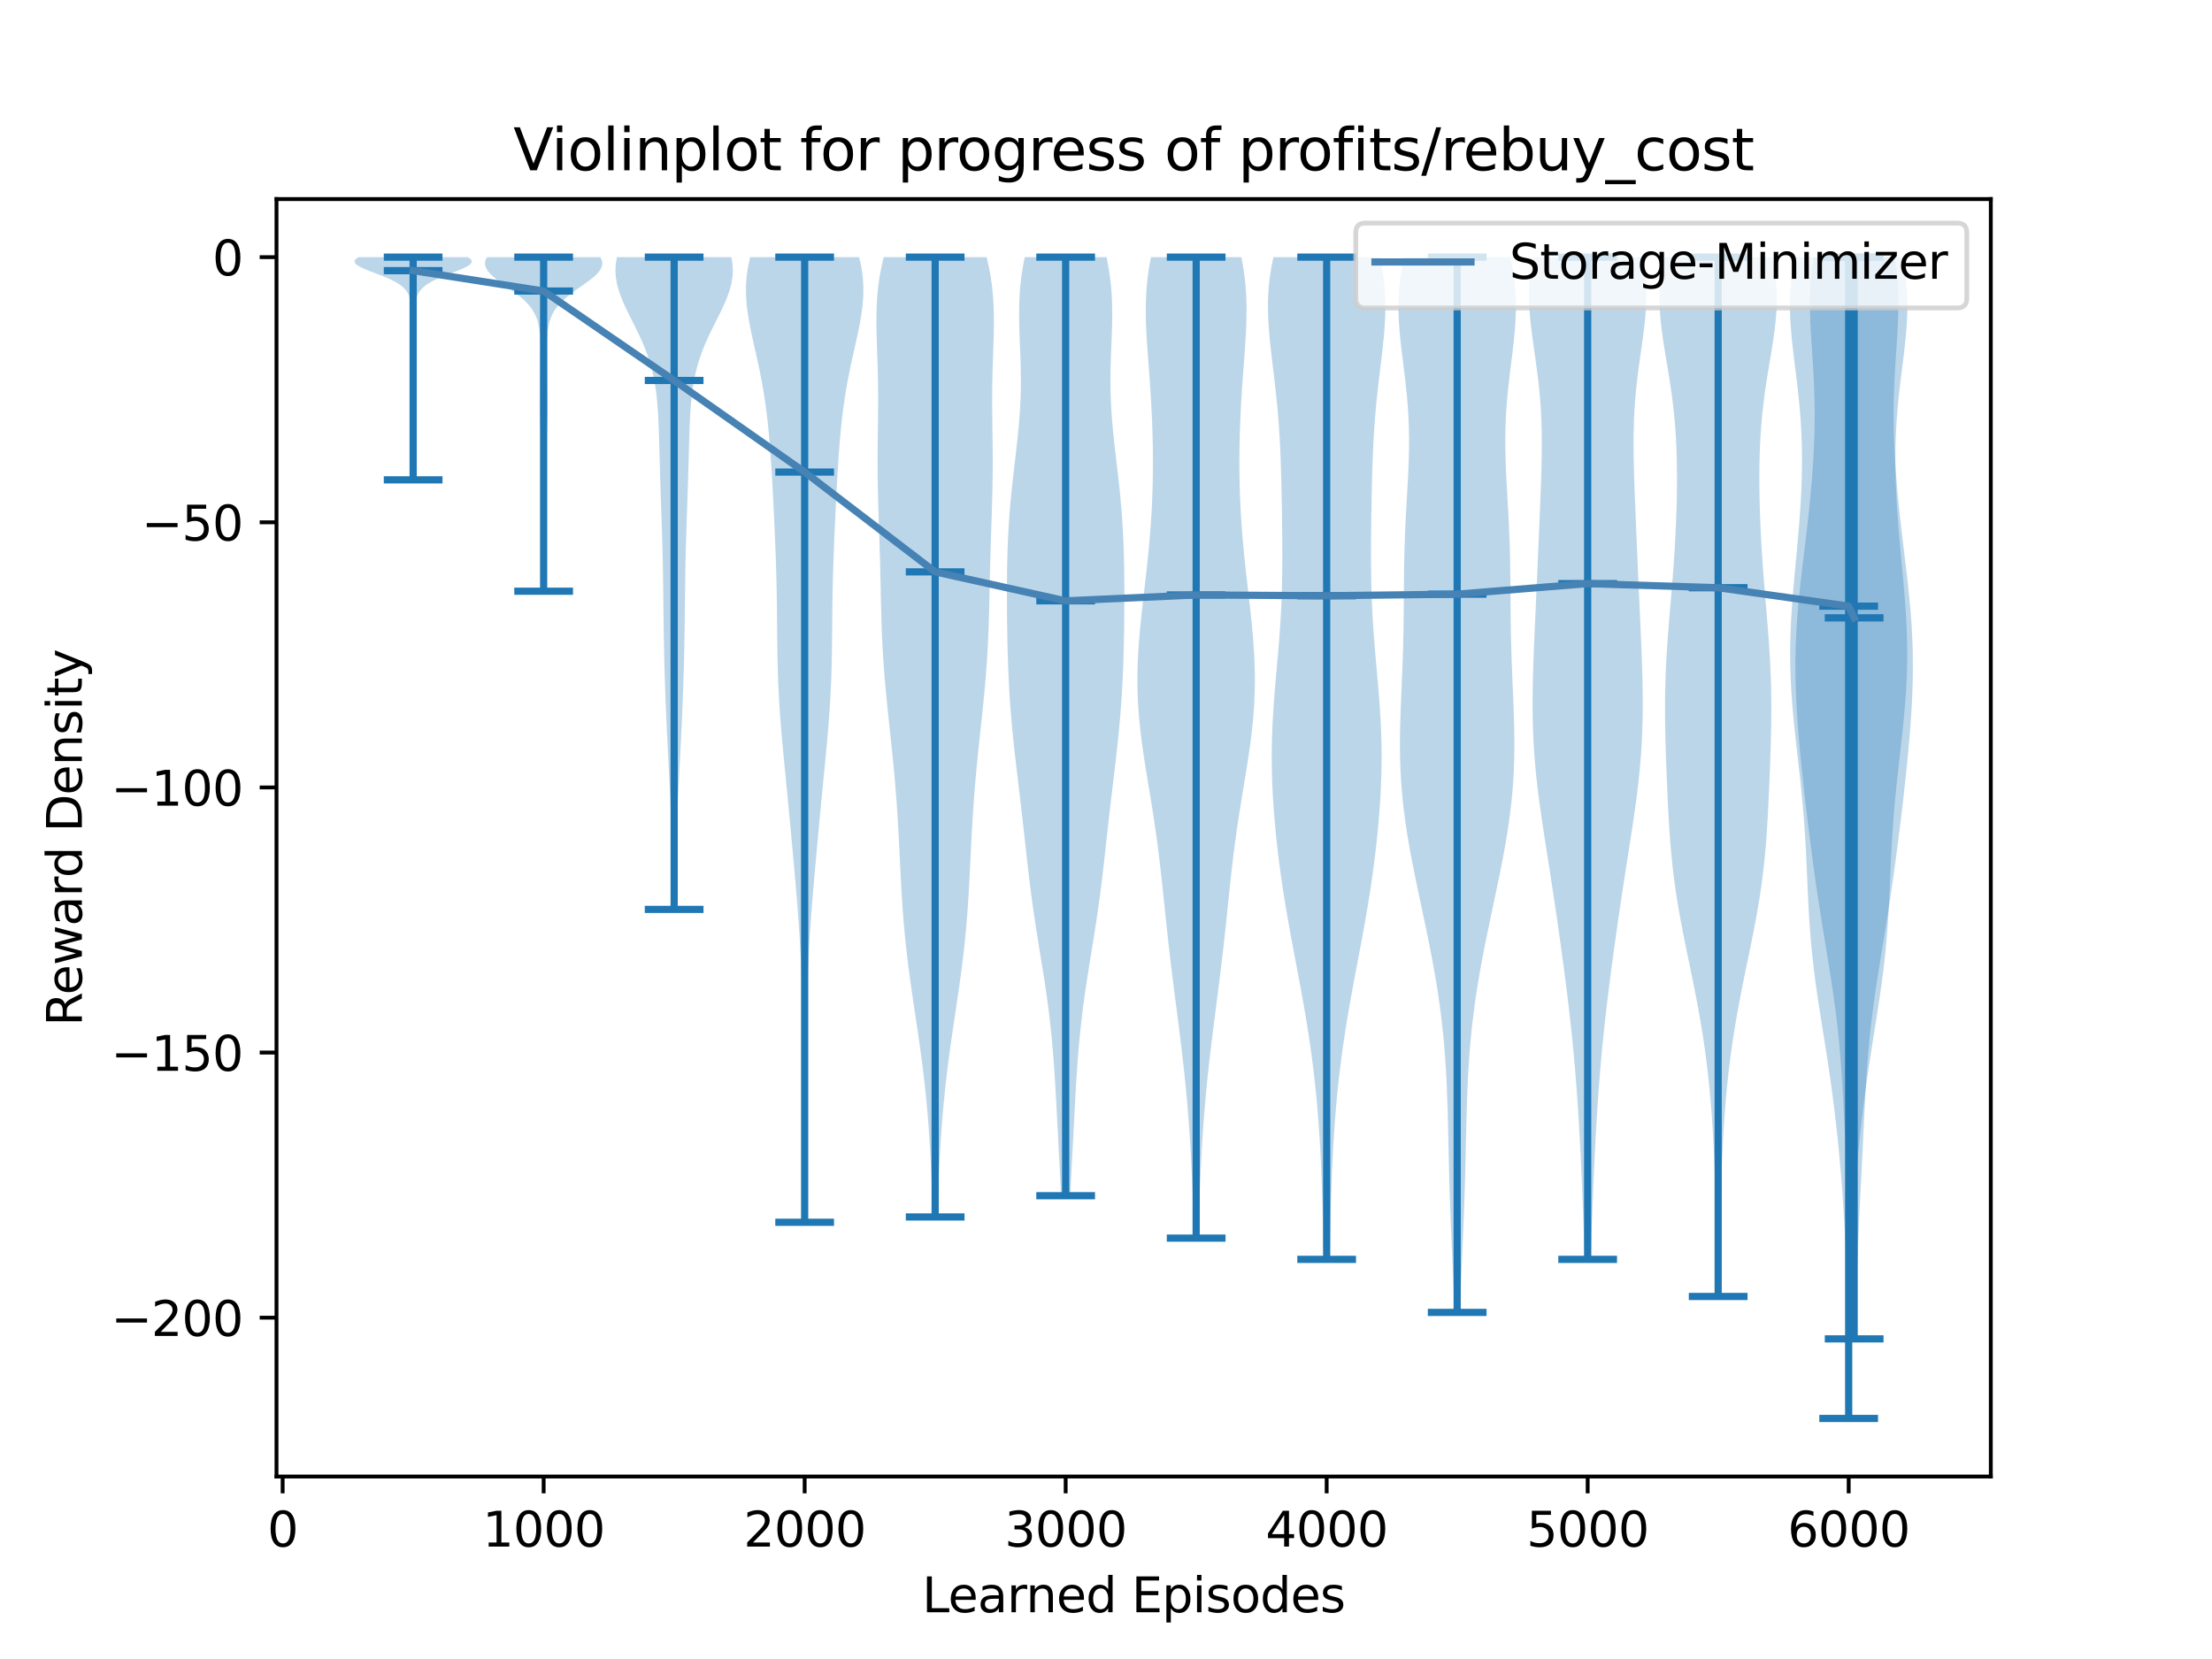 <?xml version="1.0" encoding="utf-8" standalone="no"?>
<!DOCTYPE svg PUBLIC "-//W3C//DTD SVG 1.1//EN"
  "http://www.w3.org/Graphics/SVG/1.1/DTD/svg11.dtd">
<svg xmlns:xlink="http://www.w3.org/1999/xlink" width="460.8pt" height="345.6pt" viewBox="0 0 460.8 345.6" xmlns="http://www.w3.org/2000/svg" version="1.1">
 <defs>
  <style type="text/css">*{stroke-linejoin: round; stroke-linecap: butt}</style>
 </defs>
 <g id="figure_1">
  <g id="patch_1">
   <path d="M 0 345.6 
L 460.8 345.6 
L 460.8 0 
L 0 0 
z
" style="fill: #ffffff"/>
  </g>
  <g id="axes_1">
   <g id="patch_2">
    <path d="M 57.6 307.584 
L 414.72 307.584 
L 414.72 41.472 
L 57.6 41.472 
z
" style="fill: #ffffff"/>
   </g>
   <g id="PolyCollection_1">
    <path d="M 86.133 99.964 
L 85.999 99.964 
L 86 99.495 
L 86.002 99.026 
L 86.006 98.558 
L 86.01 98.089 
L 86.012 97.62 
L 86.013 97.152 
L 86.012 96.683 
L 86.008 96.214 
L 86.004 95.746 
L 85.999 95.277 
L 85.995 94.809 
L 85.993 94.34 
L 85.991 93.871 
L 85.992 93.403 
L 85.992 92.934 
L 85.993 92.465 
L 85.993 91.997 
L 85.992 91.528 
L 85.992 91.059 
L 85.992 90.591 
L 85.994 90.122 
L 85.997 89.653 
L 86.002 89.185 
L 86.009 88.716 
L 86.016 88.248 
L 86.021 87.779 
L 86.025 87.31 
L 86.024 86.842 
L 86.02 86.373 
L 86.011 85.904 
L 85.998 85.436 
L 85.983 84.967 
L 85.965 84.498 
L 85.947 84.03 
L 85.931 83.561 
L 85.918 83.092 
L 85.91 82.624 
L 85.906 82.155 
L 85.906 81.687 
L 85.91 81.218 
L 85.916 80.749 
L 85.924 80.281 
L 85.933 79.812 
L 85.94 79.343 
L 85.946 78.875 
L 85.95 78.406 
L 85.951 77.937 
L 85.95 77.469 
L 85.946 77 
L 85.939 76.531 
L 85.93 76.063 
L 85.918 75.594 
L 85.903 75.126 
L 85.887 74.657 
L 85.87 74.188 
L 85.853 73.72 
L 85.837 73.251 
L 85.822 72.782 
L 85.809 72.314 
L 85.8 71.845 
L 85.794 71.376 
L 85.792 70.908 
L 85.793 70.439 
L 85.798 69.97 
L 85.806 69.502 
L 85.814 69.033 
L 85.82 68.565 
L 85.823 68.096 
L 85.821 67.627 
L 85.813 67.159 
L 85.798 66.69 
L 85.777 66.221 
L 85.752 65.753 
L 85.724 65.284 
L 85.693 64.815 
L 85.659 64.347 
L 85.622 63.878 
L 85.577 63.409 
L 85.52 62.941 
L 85.44 62.472 
L 85.329 62.004 
L 85.172 61.535 
L 84.954 61.066 
L 84.657 60.598 
L 84.264 60.129 
L 83.757 59.66 
L 83.121 59.192 
L 82.346 58.723 
L 81.429 58.254 
L 80.379 57.786 
L 79.219 57.317 
L 77.996 56.848 
L 76.775 56.38 
L 75.647 55.911 
L 74.714 55.443 
L 74.08 54.974 
L 73.833 54.505 
L 74.026 54.037 
L 74.663 53.568 
L 97.47 53.568 
L 97.47 53.568 
L 98.107 54.037 
L 98.3 54.505 
L 98.053 54.974 
L 97.419 55.443 
L 96.486 55.911 
L 95.357 56.38 
L 94.137 56.848 
L 92.914 57.317 
L 91.754 57.786 
L 90.704 58.254 
L 89.786 58.723 
L 89.011 59.192 
L 88.376 59.66 
L 87.869 60.129 
L 87.476 60.598 
L 87.179 61.066 
L 86.961 61.535 
L 86.804 62.004 
L 86.692 62.472 
L 86.613 62.941 
L 86.555 63.409 
L 86.511 63.878 
L 86.473 64.347 
L 86.44 64.815 
L 86.409 65.284 
L 86.381 65.753 
L 86.355 66.221 
L 86.335 66.69 
L 86.32 67.159 
L 86.312 67.627 
L 86.31 68.096 
L 86.313 68.565 
L 86.319 69.033 
L 86.327 69.502 
L 86.334 69.97 
L 86.34 70.439 
L 86.341 70.908 
L 86.339 71.376 
L 86.333 71.845 
L 86.324 72.314 
L 86.311 72.782 
L 86.296 73.251 
L 86.28 73.72 
L 86.263 74.188 
L 86.246 74.657 
L 86.23 75.126 
L 86.215 75.594 
L 86.203 76.063 
L 86.194 76.531 
L 86.187 77 
L 86.183 77.469 
L 86.181 77.937 
L 86.183 78.406 
L 86.187 78.875 
L 86.192 79.343 
L 86.2 79.812 
L 86.208 80.281 
L 86.216 80.749 
L 86.223 81.218 
L 86.227 81.687 
L 86.227 82.155 
L 86.223 82.624 
L 86.214 83.092 
L 86.202 83.561 
L 86.186 84.03 
L 86.168 84.498 
L 86.15 84.967 
L 86.134 85.436 
L 86.122 85.904 
L 86.113 86.373 
L 86.108 86.842 
L 86.108 87.31 
L 86.112 87.779 
L 86.117 88.248 
L 86.124 88.716 
L 86.13 89.185 
L 86.136 89.653 
L 86.139 90.122 
L 86.141 90.591 
L 86.141 91.059 
L 86.14 91.528 
L 86.14 91.997 
L 86.14 92.465 
L 86.14 92.934 
L 86.141 93.403 
L 86.141 93.871 
L 86.14 94.34 
L 86.138 94.809 
L 86.134 95.277 
L 86.129 95.746 
L 86.125 96.214 
L 86.121 96.683 
L 86.12 97.152 
L 86.12 97.62 
L 86.123 98.089 
L 86.127 98.558 
L 86.131 99.026 
L 86.133 99.495 
L 86.133 99.964 
z
" clip-path="url(#p388fce4567)" style="fill: #1f77b4; fill-opacity: 0.3"/>
   </g>
   <g id="PolyCollection_2">
    <path d="M 113.471 123.161 
L 113.034 123.161 
L 113.02 122.458 
L 113.01 121.755 
L 113.005 121.053 
L 113.003 120.35 
L 113.006 119.647 
L 113.012 118.944 
L 113.021 118.241 
L 113.032 117.538 
L 113.043 116.835 
L 113.054 116.132 
L 113.064 115.429 
L 113.072 114.726 
L 113.077 114.023 
L 113.079 113.32 
L 113.078 112.617 
L 113.075 111.914 
L 113.069 111.211 
L 113.061 110.508 
L 113.051 109.805 
L 113.04 109.102 
L 113.027 108.399 
L 113.014 107.696 
L 113 106.993 
L 112.985 106.29 
L 112.969 105.587 
L 112.951 104.884 
L 112.933 104.181 
L 112.913 103.478 
L 112.893 102.775 
L 112.872 102.073 
L 112.851 101.37 
L 112.831 100.667 
L 112.812 99.964 
L 112.796 99.261 
L 112.782 98.558 
L 112.771 97.855 
L 112.762 97.152 
L 112.755 96.449 
L 112.748 95.746 
L 112.741 95.043 
L 112.732 94.34 
L 112.721 93.637 
L 112.705 92.934 
L 112.685 92.231 
L 112.66 91.528 
L 112.631 90.825 
L 112.599 90.122 
L 112.566 89.419 
L 112.533 88.716 
L 112.502 88.013 
L 112.475 87.31 
L 112.453 86.607 
L 112.438 85.904 
L 112.428 85.201 
L 112.425 84.498 
L 112.427 83.795 
L 112.433 83.092 
L 112.441 82.39 
L 112.451 81.687 
L 112.46 80.984 
L 112.468 80.281 
L 112.474 79.578 
L 112.479 78.875 
L 112.482 78.172 
L 112.485 77.469 
L 112.488 76.766 
L 112.492 76.063 
L 112.497 75.36 
L 112.504 74.657 
L 112.512 73.954 
L 112.52 73.251 
L 112.525 72.548 
L 112.525 71.845 
L 112.517 71.142 
L 112.497 70.439 
L 112.459 69.736 
L 112.398 69.033 
L 112.306 68.33 
L 112.177 67.627 
L 112 66.924 
L 111.765 66.221 
L 111.462 65.518 
L 111.078 64.815 
L 110.605 64.112 
L 110.033 63.409 
L 109.36 62.707 
L 108.586 62.004 
L 107.72 61.301 
L 106.781 60.598 
L 105.794 59.895 
L 104.794 59.192 
L 103.825 58.489 
L 102.932 57.786 
L 102.164 57.083 
L 101.566 56.38 
L 101.175 55.677 
L 101.019 54.974 
L 101.109 54.271 
L 101.444 53.568 
L 125.061 53.568 
L 125.061 53.568 
L 125.396 54.271 
L 125.486 54.974 
L 125.33 55.677 
L 124.939 56.38 
L 124.341 57.083 
L 123.573 57.786 
L 122.68 58.489 
L 121.71 59.192 
L 120.711 59.895 
L 119.724 60.598 
L 118.784 61.301 
L 117.919 62.004 
L 117.145 62.707 
L 116.471 63.409 
L 115.9 64.112 
L 115.426 64.815 
L 115.043 65.518 
L 114.74 66.221 
L 114.505 66.924 
L 114.328 67.627 
L 114.198 68.33 
L 114.107 69.033 
L 114.046 69.736 
L 114.008 70.439 
L 113.987 71.142 
L 113.979 71.845 
L 113.98 72.548 
L 113.985 73.251 
L 113.993 73.954 
L 114 74.657 
L 114.007 75.36 
L 114.013 76.063 
L 114.017 76.766 
L 114.02 77.469 
L 114.023 78.172 
L 114.026 78.875 
L 114.031 79.578 
L 114.037 80.281 
L 114.045 80.984 
L 114.054 81.687 
L 114.063 82.39 
L 114.072 83.092 
L 114.078 83.795 
L 114.08 84.498 
L 114.076 85.201 
L 114.067 85.904 
L 114.051 86.607 
L 114.03 87.31 
L 114.003 88.013 
L 113.972 88.716 
L 113.939 89.419 
L 113.906 90.122 
L 113.874 90.825 
L 113.845 91.528 
L 113.82 92.231 
L 113.8 92.934 
L 113.784 93.637 
L 113.772 94.34 
L 113.764 95.043 
L 113.757 95.746 
L 113.75 96.449 
L 113.743 97.152 
L 113.734 97.855 
L 113.722 98.558 
L 113.709 99.261 
L 113.692 99.964 
L 113.674 100.667 
L 113.654 101.37 
L 113.633 102.073 
L 113.612 102.775 
L 113.591 103.478 
L 113.572 104.181 
L 113.553 104.884 
L 113.536 105.587 
L 113.52 106.29 
L 113.505 106.993 
L 113.491 107.696 
L 113.477 108.399 
L 113.465 109.102 
L 113.454 109.805 
L 113.444 110.508 
L 113.436 111.211 
L 113.43 111.914 
L 113.426 112.617 
L 113.426 113.32 
L 113.428 114.023 
L 113.433 114.726 
L 113.44 115.429 
L 113.45 116.132 
L 113.461 116.835 
L 113.473 117.538 
L 113.484 118.241 
L 113.492 118.944 
L 113.499 119.647 
L 113.501 120.35 
L 113.5 121.053 
L 113.494 121.755 
L 113.484 122.458 
L 113.471 123.161 
z
" clip-path="url(#p388fce4567)" style="fill: #1f77b4; fill-opacity: 0.3"/>
   </g>
   <g id="PolyCollection_3">
    <path d="M 140.64 189.441 
L 140.236 189.441 
L 140.216 188.068 
L 140.196 186.696 
L 140.173 185.324 
L 140.15 183.951 
L 140.125 182.579 
L 140.098 181.206 
L 140.07 179.834 
L 140.039 178.461 
L 140.005 177.089 
L 139.968 175.716 
L 139.929 174.344 
L 139.886 172.971 
L 139.839 171.599 
L 139.789 170.227 
L 139.735 168.854 
L 139.678 167.482 
L 139.617 166.109 
L 139.553 164.737 
L 139.487 163.364 
L 139.418 161.992 
L 139.348 160.619 
L 139.277 159.247 
L 139.205 157.874 
L 139.134 156.502 
L 139.063 155.13 
L 138.994 153.757 
L 138.927 152.385 
L 138.862 151.012 
L 138.8 149.64 
L 138.741 148.267 
L 138.685 146.895 
L 138.632 145.522 
L 138.582 144.15 
L 138.535 142.777 
L 138.491 141.405 
L 138.45 140.033 
L 138.411 138.66 
L 138.376 137.288 
L 138.344 135.915 
L 138.315 134.543 
L 138.289 133.17 
L 138.266 131.798 
L 138.246 130.425 
L 138.228 129.053 
L 138.212 127.68 
L 138.197 126.308 
L 138.182 124.936 
L 138.167 123.563 
L 138.151 122.191 
L 138.132 120.818 
L 138.111 119.446 
L 138.086 118.073 
L 138.058 116.701 
L 138.027 115.328 
L 137.992 113.956 
L 137.953 112.583 
L 137.912 111.211 
L 137.868 109.839 
L 137.822 108.466 
L 137.776 107.094 
L 137.728 105.721 
L 137.682 104.349 
L 137.635 102.976 
L 137.591 101.604 
L 137.547 100.231 
L 137.506 98.859 
L 137.466 97.487 
L 137.428 96.114 
L 137.391 94.742 
L 137.354 93.369 
L 137.316 91.997 
L 137.274 90.624 
L 137.227 89.252 
L 137.17 87.879 
L 137.101 86.507 
L 137.014 85.134 
L 136.904 83.762 
L 136.765 82.39 
L 136.589 81.017 
L 136.371 79.645 
L 136.103 78.272 
L 135.78 76.9 
L 135.398 75.527 
L 134.952 74.155 
L 134.444 72.782 
L 133.878 71.41 
L 133.259 70.037 
L 132.599 68.665 
L 131.915 67.293 
L 131.224 65.92 
L 130.549 64.548 
L 129.916 63.175 
L 129.348 61.803 
L 128.873 60.43 
L 128.512 59.058 
L 128.284 57.685 
L 128.205 56.313 
L 128.281 54.94 
L 128.514 53.568 
L 152.363 53.568 
L 152.363 53.568 
L 152.596 54.94 
L 152.672 56.313 
L 152.592 57.685 
L 152.365 59.058 
L 152.004 60.43 
L 151.528 61.803 
L 150.961 63.175 
L 150.327 64.548 
L 149.653 65.92 
L 148.962 67.293 
L 148.277 68.665 
L 147.618 70.037 
L 146.999 71.41 
L 146.432 72.782 
L 145.924 74.155 
L 145.479 75.527 
L 145.096 76.9 
L 144.773 78.272 
L 144.506 79.645 
L 144.287 81.017 
L 144.112 82.39 
L 143.972 83.762 
L 143.862 85.134 
L 143.775 86.507 
L 143.706 87.879 
L 143.65 89.252 
L 143.603 90.624 
L 143.561 91.997 
L 143.523 93.369 
L 143.486 94.742 
L 143.449 96.114 
L 143.41 97.487 
L 143.371 98.859 
L 143.329 100.231 
L 143.286 101.604 
L 143.241 102.976 
L 143.195 104.349 
L 143.148 105.721 
L 143.101 107.094 
L 143.054 108.466 
L 143.009 109.839 
L 142.965 111.211 
L 142.923 112.583 
L 142.885 113.956 
L 142.85 115.328 
L 142.818 116.701 
L 142.79 118.073 
L 142.766 119.446 
L 142.745 120.818 
L 142.726 122.191 
L 142.71 123.563 
L 142.694 124.936 
L 142.68 126.308 
L 142.665 127.68 
L 142.648 129.053 
L 142.631 130.425 
L 142.61 131.798 
L 142.587 133.17 
L 142.562 134.543 
L 142.533 135.915 
L 142.501 137.288 
L 142.465 138.66 
L 142.427 140.033 
L 142.386 141.405 
L 142.342 142.777 
L 142.295 144.15 
L 142.244 145.522 
L 142.191 146.895 
L 142.135 148.267 
L 142.076 149.64 
L 142.014 151.012 
L 141.949 152.385 
L 141.882 153.757 
L 141.813 155.13 
L 141.743 156.502 
L 141.671 157.874 
L 141.6 159.247 
L 141.528 160.619 
L 141.458 161.992 
L 141.39 163.364 
L 141.323 164.737 
L 141.259 166.109 
L 141.199 167.482 
L 141.142 168.854 
L 141.088 170.227 
L 141.038 171.599 
L 140.991 172.971 
L 140.948 174.344 
L 140.908 175.716 
L 140.872 177.089 
L 140.838 178.461 
L 140.807 179.834 
L 140.778 181.206 
L 140.751 182.579 
L 140.727 183.951 
L 140.703 185.324 
L 140.681 186.696 
L 140.66 188.068 
L 140.64 189.441 
z
" clip-path="url(#p388fce4567)" style="fill: #1f77b4; fill-opacity: 0.3"/>
   </g>
   <g id="PolyCollection_4">
    <path d="M 167.778 254.616 
L 167.471 254.616 
L 167.462 252.585 
L 167.453 250.554 
L 167.444 248.523 
L 167.435 246.493 
L 167.425 244.462 
L 167.414 242.431 
L 167.402 240.4 
L 167.388 238.369 
L 167.372 236.339 
L 167.356 234.308 
L 167.338 232.277 
L 167.32 230.246 
L 167.301 228.215 
L 167.283 226.185 
L 167.265 224.154 
L 167.247 222.123 
L 167.23 220.092 
L 167.213 218.062 
L 167.194 216.031 
L 167.173 214 
L 167.148 211.969 
L 167.117 209.938 
L 167.079 207.908 
L 167.032 205.877 
L 166.973 203.846 
L 166.902 201.815 
L 166.818 199.784 
L 166.719 197.754 
L 166.606 195.723 
L 166.479 193.692 
L 166.34 191.661 
L 166.188 189.631 
L 166.027 187.6 
L 165.857 185.569 
L 165.682 183.538 
L 165.502 181.507 
L 165.319 179.477 
L 165.134 177.446 
L 164.948 175.415 
L 164.761 173.384 
L 164.572 171.354 
L 164.381 169.323 
L 164.188 167.292 
L 163.992 165.261 
L 163.795 163.23 
L 163.597 161.2 
L 163.399 159.169 
L 163.203 157.138 
L 163.013 155.107 
L 162.831 153.076 
L 162.66 151.046 
L 162.504 149.015 
L 162.366 146.984 
L 162.246 144.953 
L 162.147 142.923 
L 162.067 140.892 
L 162.006 138.861 
L 161.961 136.83 
L 161.929 134.799 
L 161.906 132.769 
L 161.887 130.738 
L 161.87 128.707 
L 161.849 126.676 
L 161.821 124.645 
L 161.785 122.615 
L 161.739 120.584 
L 161.683 118.553 
L 161.616 116.522 
L 161.541 114.492 
L 161.459 112.461 
L 161.37 110.43 
L 161.278 108.399 
L 161.181 106.368 
L 161.08 104.338 
L 160.975 102.307 
L 160.865 100.276 
L 160.748 98.245 
L 160.62 96.214 
L 160.48 94.184 
L 160.323 92.153 
L 160.144 90.122 
L 159.94 88.091 
L 159.706 86.061 
L 159.436 84.03 
L 159.128 81.999 
L 158.779 79.968 
L 158.392 77.937 
L 157.97 75.907 
L 157.523 73.876 
L 157.065 71.845 
L 156.616 69.814 
L 156.199 67.783 
L 155.841 65.753 
L 155.569 63.722 
L 155.412 61.691 
L 155.391 59.66 
L 155.523 57.63 
L 155.818 55.599 
L 156.275 53.568 
L 178.973 53.568 
L 178.973 53.568 
L 179.43 55.599 
L 179.725 57.63 
L 179.858 59.66 
L 179.837 61.691 
L 179.679 63.722 
L 179.408 65.753 
L 179.049 67.783 
L 178.632 69.814 
L 178.183 71.845 
L 177.725 73.876 
L 177.278 75.907 
L 176.857 77.937 
L 176.469 79.968 
L 176.121 81.999 
L 175.813 84.03 
L 175.543 86.061 
L 175.308 88.091 
L 175.104 90.122 
L 174.926 92.153 
L 174.769 94.184 
L 174.628 96.214 
L 174.501 98.245 
L 174.383 100.276 
L 174.273 102.307 
L 174.168 104.338 
L 174.068 106.368 
L 173.971 108.399 
L 173.878 110.43 
L 173.79 112.461 
L 173.707 114.492 
L 173.632 116.522 
L 173.566 118.553 
L 173.509 120.584 
L 173.463 122.615 
L 173.427 124.645 
L 173.4 126.676 
L 173.379 128.707 
L 173.361 130.738 
L 173.343 132.769 
L 173.32 134.799 
L 173.288 136.83 
L 173.243 138.861 
L 173.181 140.892 
L 173.102 142.923 
L 173.002 144.953 
L 172.883 146.984 
L 172.744 149.015 
L 172.588 151.046 
L 172.418 153.076 
L 172.236 155.107 
L 172.045 157.138 
L 171.85 159.169 
L 171.652 161.2 
L 171.453 163.23 
L 171.256 165.261 
L 171.061 167.292 
L 170.868 169.323 
L 170.677 171.354 
L 170.488 173.384 
L 170.3 175.415 
L 170.114 177.446 
L 169.929 179.477 
L 169.746 181.507 
L 169.567 183.538 
L 169.391 185.569 
L 169.222 187.6 
L 169.06 189.631 
L 168.909 191.661 
L 168.769 193.692 
L 168.642 195.723 
L 168.529 197.754 
L 168.43 199.784 
L 168.346 201.815 
L 168.275 203.846 
L 168.217 205.877 
L 168.169 207.908 
L 168.131 209.938 
L 168.101 211.969 
L 168.076 214 
L 168.055 216.031 
L 168.036 218.062 
L 168.018 220.092 
L 168.001 222.123 
L 167.984 224.154 
L 167.966 226.185 
L 167.947 228.215 
L 167.929 230.246 
L 167.91 232.277 
L 167.893 234.308 
L 167.876 236.339 
L 167.861 238.369 
L 167.847 240.4 
L 167.834 242.431 
L 167.823 244.462 
L 167.813 246.493 
L 167.804 248.523 
L 167.795 250.554 
L 167.787 252.585 
L 167.778 254.616 
z
" clip-path="url(#p388fce4567)" style="fill: #1f77b4; fill-opacity: 0.3"/>
   </g>
   <g id="PolyCollection_5">
    <path d="M 195.278 253.511 
L 194.342 253.511 
L 194.282 251.491 
L 194.215 249.472 
L 194.141 247.452 
L 194.059 245.433 
L 193.968 243.413 
L 193.866 241.393 
L 193.753 239.374 
L 193.628 237.354 
L 193.488 235.334 
L 193.334 233.315 
L 193.164 231.295 
L 192.978 229.275 
L 192.774 227.256 
L 192.553 225.236 
L 192.315 223.217 
L 192.061 221.197 
L 191.793 219.177 
L 191.512 217.158 
L 191.22 215.138 
L 190.922 213.118 
L 190.62 211.099 
L 190.318 209.079 
L 190.02 207.06 
L 189.731 205.04 
L 189.453 203.02 
L 189.189 201.001 
L 188.943 198.981 
L 188.716 196.961 
L 188.508 194.942 
L 188.322 192.922 
L 188.154 190.903 
L 188.006 188.883 
L 187.873 186.863 
L 187.754 184.844 
L 187.645 182.824 
L 187.542 180.804 
L 187.444 178.785 
L 187.345 176.765 
L 187.243 174.746 
L 187.134 172.726 
L 187.016 170.706 
L 186.887 168.687 
L 186.746 166.667 
L 186.59 164.647 
L 186.421 162.628 
L 186.239 160.608 
L 186.045 158.589 
L 185.841 156.569 
L 185.63 154.549 
L 185.414 152.53 
L 185.197 150.51 
L 184.983 148.49 
L 184.775 146.471 
L 184.577 144.451 
L 184.392 142.432 
L 184.223 140.412 
L 184.072 138.392 
L 183.941 136.373 
L 183.828 134.353 
L 183.734 132.333 
L 183.657 130.314 
L 183.594 128.294 
L 183.541 126.275 
L 183.494 124.255 
L 183.451 122.235 
L 183.407 120.216 
L 183.36 118.196 
L 183.307 116.176 
L 183.249 114.157 
L 183.185 112.137 
L 183.118 110.118 
L 183.05 108.098 
L 182.984 106.078 
L 182.926 104.059 
L 182.877 102.039 
L 182.842 100.019 
L 182.822 98 
L 182.816 95.98 
L 182.825 93.961 
L 182.845 91.941 
L 182.871 89.921 
L 182.897 87.902 
L 182.919 85.882 
L 182.93 83.862 
L 182.926 81.843 
L 182.904 79.823 
L 182.863 77.804 
L 182.806 75.784 
L 182.739 73.764 
L 182.671 71.745 
L 182.612 69.725 
L 182.577 67.705 
L 182.579 65.686 
L 182.635 63.666 
L 182.757 61.647 
L 182.957 59.627 
L 183.244 57.607 
L 183.621 55.588 
L 184.087 53.568 
L 205.533 53.568 
L 205.533 53.568 
L 206 55.588 
L 206.377 57.607 
L 206.663 59.627 
L 206.863 61.647 
L 206.985 63.666 
L 207.041 65.686 
L 207.044 67.705 
L 207.009 69.725 
L 206.95 71.745 
L 206.881 73.764 
L 206.814 75.784 
L 206.757 77.804 
L 206.716 79.823 
L 206.694 81.843 
L 206.69 83.862 
L 206.701 85.882 
L 206.723 87.902 
L 206.75 89.921 
L 206.776 91.941 
L 206.795 93.961 
L 206.804 95.98 
L 206.799 98 
L 206.778 100.019 
L 206.743 102.039 
L 206.695 104.059 
L 206.636 106.078 
L 206.571 108.098 
L 206.503 110.118 
L 206.435 112.137 
L 206.371 114.157 
L 206.313 116.176 
L 206.26 118.196 
L 206.213 120.216 
L 206.169 122.235 
L 206.126 124.255 
L 206.08 126.275 
L 206.027 128.294 
L 205.963 130.314 
L 205.886 132.333 
L 205.792 134.353 
L 205.68 136.373 
L 205.548 138.392 
L 205.397 140.412 
L 205.228 142.432 
L 205.044 144.451 
L 204.845 146.471 
L 204.637 148.49 
L 204.423 150.51 
L 204.206 152.53 
L 203.99 154.549 
L 203.779 156.569 
L 203.575 158.589 
L 203.381 160.608 
L 203.199 162.628 
L 203.03 164.647 
L 202.875 166.667 
L 202.733 168.687 
L 202.604 170.706 
L 202.486 172.726 
L 202.378 174.746 
L 202.275 176.765 
L 202.177 178.785 
L 202.078 180.804 
L 201.976 182.824 
L 201.867 184.844 
L 201.748 186.863 
L 201.615 188.883 
L 201.466 190.903 
L 201.299 192.922 
L 201.112 194.942 
L 200.905 196.961 
L 200.678 198.981 
L 200.431 201.001 
L 200.168 203.02 
L 199.89 205.04 
L 199.6 207.06 
L 199.302 209.079 
L 199 211.099 
L 198.699 213.118 
L 198.4 215.138 
L 198.109 217.158 
L 197.828 219.177 
L 197.559 221.197 
L 197.305 223.217 
L 197.067 225.236 
L 196.846 227.256 
L 196.643 229.275 
L 196.456 231.295 
L 196.286 233.315 
L 196.132 235.334 
L 195.993 237.354 
L 195.867 239.374 
L 195.754 241.393 
L 195.653 243.413 
L 195.561 245.433 
L 195.479 247.452 
L 195.405 249.472 
L 195.338 251.491 
L 195.278 253.511 
z
" clip-path="url(#p388fce4567)" style="fill: #1f77b4; fill-opacity: 0.3"/>
   </g>
   <g id="PolyCollection_6">
    <path d="M 222.954 249.092 
L 221.039 249.092 
L 220.941 247.117 
L 220.841 245.142 
L 220.74 243.167 
L 220.638 241.192 
L 220.536 239.217 
L 220.434 237.242 
L 220.333 235.267 
L 220.23 233.292 
L 220.127 231.317 
L 220.02 229.342 
L 219.909 227.367 
L 219.792 225.392 
L 219.666 223.417 
L 219.528 221.442 
L 219.376 219.467 
L 219.208 217.492 
L 219.021 215.517 
L 218.814 213.542 
L 218.586 211.568 
L 218.337 209.593 
L 218.069 207.618 
L 217.783 205.643 
L 217.482 203.668 
L 217.17 201.693 
L 216.852 199.718 
L 216.531 197.743 
L 216.213 195.768 
L 215.9 193.793 
L 215.597 191.818 
L 215.306 189.843 
L 215.029 187.868 
L 214.765 185.893 
L 214.515 183.918 
L 214.277 181.943 
L 214.047 179.968 
L 213.825 177.993 
L 213.606 176.018 
L 213.388 174.043 
L 213.167 172.068 
L 212.944 170.093 
L 212.716 168.118 
L 212.484 166.143 
L 212.249 164.168 
L 212.013 162.193 
L 211.778 160.218 
L 211.547 158.243 
L 211.324 156.268 
L 211.111 154.293 
L 210.911 152.318 
L 210.728 150.343 
L 210.561 148.368 
L 210.413 146.393 
L 210.284 144.418 
L 210.173 142.443 
L 210.079 140.468 
L 210.001 138.493 
L 209.936 136.518 
L 209.884 134.543 
L 209.843 132.568 
L 209.811 130.593 
L 209.787 128.618 
L 209.771 126.643 
L 209.762 124.668 
L 209.763 122.693 
L 209.774 120.718 
L 209.796 118.743 
L 209.833 116.768 
L 209.887 114.793 
L 209.96 112.818 
L 210.054 110.843 
L 210.171 108.868 
L 210.311 106.893 
L 210.475 104.918 
L 210.661 102.943 
L 210.866 100.968 
L 211.086 98.993 
L 211.316 97.018 
L 211.549 95.043 
L 211.777 93.068 
L 211.993 91.093 
L 212.189 89.118 
L 212.358 87.143 
L 212.493 85.168 
L 212.591 83.193 
L 212.648 81.218 
L 212.665 79.243 
L 212.646 77.268 
L 212.597 75.293 
L 212.527 73.318 
L 212.448 71.343 
L 212.373 69.368 
L 212.317 67.393 
L 212.294 65.418 
L 212.318 63.443 
L 212.402 61.468 
L 212.555 59.493 
L 212.784 57.518 
L 213.091 55.543 
L 213.475 53.568 
L 230.518 53.568 
L 230.518 53.568 
L 230.901 55.543 
L 231.208 57.518 
L 231.437 59.493 
L 231.59 61.468 
L 231.674 63.443 
L 231.699 65.418 
L 231.676 67.393 
L 231.619 69.368 
L 231.544 71.343 
L 231.465 73.318 
L 231.395 75.293 
L 231.346 77.268 
L 231.327 79.243 
L 231.345 81.218 
L 231.402 83.193 
L 231.499 85.168 
L 231.634 87.143 
L 231.803 89.118 
L 231.999 91.093 
L 232.215 93.068 
L 232.444 95.043 
L 232.676 97.018 
L 232.906 98.993 
L 233.126 100.968 
L 233.331 102.943 
L 233.517 104.918 
L 233.681 106.893 
L 233.821 108.868 
L 233.938 110.843 
L 234.032 112.818 
L 234.105 114.793 
L 234.159 116.768 
L 234.196 118.743 
L 234.219 120.718 
L 234.229 122.693 
L 234.23 124.668 
L 234.222 126.643 
L 234.205 128.618 
L 234.181 130.593 
L 234.149 132.568 
L 234.108 134.543 
L 234.056 136.518 
L 233.992 138.493 
L 233.914 140.468 
L 233.82 142.443 
L 233.708 144.418 
L 233.579 146.393 
L 233.431 148.368 
L 233.265 150.343 
L 233.081 152.318 
L 232.881 154.293 
L 232.668 156.268 
L 232.445 158.243 
L 232.214 160.218 
L 231.979 162.193 
L 231.743 164.168 
L 231.508 166.143 
L 231.276 168.118 
L 231.048 170.093 
L 230.825 172.068 
L 230.605 174.043 
L 230.386 176.018 
L 230.167 177.993 
L 229.945 179.968 
L 229.716 181.943 
L 229.477 183.918 
L 229.227 185.893 
L 228.964 187.868 
L 228.686 189.843 
L 228.395 191.818 
L 228.092 193.793 
L 227.78 195.768 
L 227.461 197.743 
L 227.14 199.718 
L 226.822 201.693 
L 226.51 203.668 
L 226.21 205.643 
L 225.924 207.618 
L 225.655 209.593 
L 225.407 211.568 
L 225.179 213.542 
L 224.971 215.517 
L 224.784 217.492 
L 224.616 219.467 
L 224.464 221.442 
L 224.326 223.417 
L 224.2 225.392 
L 224.083 227.367 
L 223.972 229.342 
L 223.866 231.317 
L 223.762 233.292 
L 223.66 235.267 
L 223.558 237.242 
L 223.456 239.217 
L 223.354 241.192 
L 223.252 243.167 
L 223.151 245.142 
L 223.051 247.117 
L 222.954 249.092 
z
" clip-path="url(#p388fce4567)" style="fill: #1f77b4; fill-opacity: 0.3"/>
   </g>
   <g id="PolyCollection_7">
    <path d="M 249.633 257.93 
L 248.731 257.93 
L 248.677 255.865 
L 248.618 253.801 
L 248.553 251.737 
L 248.482 249.673 
L 248.404 247.608 
L 248.319 245.544 
L 248.224 243.48 
L 248.12 241.416 
L 248.005 239.351 
L 247.879 237.287 
L 247.741 235.223 
L 247.59 233.159 
L 247.426 231.094 
L 247.248 229.03 
L 247.056 226.966 
L 246.851 224.901 
L 246.634 222.837 
L 246.404 220.773 
L 246.163 218.709 
L 245.913 216.644 
L 245.655 214.58 
L 245.393 212.516 
L 245.127 210.452 
L 244.861 208.387 
L 244.596 206.323 
L 244.334 204.259 
L 244.079 202.195 
L 243.83 200.13 
L 243.589 198.066 
L 243.356 196.002 
L 243.13 193.938 
L 242.91 191.873 
L 242.694 189.809 
L 242.48 187.745 
L 242.265 185.681 
L 242.045 183.616 
L 241.818 181.552 
L 241.579 179.488 
L 241.326 177.424 
L 241.058 175.359 
L 240.773 173.295 
L 240.471 171.231 
L 240.154 169.167 
L 239.825 167.102 
L 239.486 165.038 
L 239.144 162.974 
L 238.805 160.909 
L 238.476 158.845 
L 238.163 156.781 
L 237.874 154.717 
L 237.615 152.652 
L 237.393 150.588 
L 237.212 148.524 
L 237.076 146.46 
L 236.988 144.395 
L 236.948 142.331 
L 236.956 140.267 
L 237.009 138.203 
L 237.105 136.138 
L 237.238 134.074 
L 237.404 132.01 
L 237.597 129.946 
L 237.811 127.881 
L 238.039 125.817 
L 238.275 123.753 
L 238.514 121.689 
L 238.749 119.624 
L 238.976 117.56 
L 239.191 115.496 
L 239.389 113.432 
L 239.568 111.367 
L 239.725 109.303 
L 239.859 107.239 
L 239.969 105.174 
L 240.056 103.11 
L 240.118 101.046 
L 240.157 98.982 
L 240.174 96.917 
L 240.169 94.853 
L 240.143 92.789 
L 240.097 90.725 
L 240.032 88.66 
L 239.947 86.596 
L 239.844 84.532 
L 239.724 82.468 
L 239.589 80.403 
L 239.442 78.339 
L 239.288 76.275 
L 239.133 74.211 
L 238.986 72.146 
L 238.855 70.082 
L 238.754 68.018 
L 238.693 65.954 
L 238.685 63.889 
L 238.741 61.825 
L 238.872 59.761 
L 239.083 57.697 
L 239.38 55.632 
L 239.762 53.568 
L 258.602 53.568 
L 258.602 53.568 
L 258.984 55.632 
L 259.281 57.697 
L 259.492 59.761 
L 259.623 61.825 
L 259.679 63.889 
L 259.671 65.954 
L 259.61 68.018 
L 259.509 70.082 
L 259.379 72.146 
L 259.231 74.211 
L 259.076 76.275 
L 258.922 78.339 
L 258.776 80.403 
L 258.64 82.468 
L 258.52 84.532 
L 258.417 86.596 
L 258.332 88.66 
L 258.267 90.725 
L 258.221 92.789 
L 258.195 94.853 
L 258.19 96.917 
L 258.207 98.982 
L 258.246 101.046 
L 258.308 103.11 
L 258.395 105.174 
L 258.505 107.239 
L 258.639 109.303 
L 258.797 111.367 
L 258.975 113.432 
L 259.173 115.496 
L 259.388 117.56 
L 259.615 119.624 
L 259.85 121.689 
L 260.089 123.753 
L 260.325 125.817 
L 260.554 127.881 
L 260.767 129.946 
L 260.96 132.01 
L 261.126 134.074 
L 261.259 136.138 
L 261.355 138.203 
L 261.408 140.267 
L 261.416 142.331 
L 261.376 144.395 
L 261.288 146.46 
L 261.152 148.524 
L 260.971 150.588 
L 260.749 152.652 
L 260.49 154.717 
L 260.201 156.781 
L 259.888 158.845 
L 259.559 160.909 
L 259.22 162.974 
L 258.878 165.038 
L 258.539 167.102 
L 258.21 169.167 
L 257.893 171.231 
L 257.591 173.295 
L 257.306 175.359 
L 257.038 177.424 
L 256.785 179.488 
L 256.547 181.552 
L 256.319 183.616 
L 256.099 185.681 
L 255.884 187.745 
L 255.67 189.809 
L 255.454 191.873 
L 255.235 193.938 
L 255.009 196.002 
L 254.775 198.066 
L 254.534 200.13 
L 254.285 202.195 
L 254.03 204.259 
L 253.768 206.323 
L 253.504 208.387 
L 253.237 210.452 
L 252.971 212.516 
L 252.709 214.58 
L 252.451 216.644 
L 252.201 218.709 
L 251.961 220.773 
L 251.731 222.837 
L 251.513 224.901 
L 251.308 226.966 
L 251.116 229.03 
L 250.938 231.094 
L 250.774 233.159 
L 250.623 235.223 
L 250.485 237.287 
L 250.359 239.351 
L 250.244 241.416 
L 250.14 243.48 
L 250.046 245.544 
L 249.96 247.608 
L 249.882 249.673 
L 249.811 251.737 
L 249.747 253.801 
L 249.687 255.865 
L 249.633 257.93 
z
" clip-path="url(#p388fce4567)" style="fill: #1f77b4; fill-opacity: 0.3"/>
   </g>
   <g id="PolyCollection_8">
    <path d="M 276.968 262.348 
L 275.768 262.348 
L 275.72 260.239 
L 275.671 258.13 
L 275.62 256.022 
L 275.567 253.913 
L 275.51 251.804 
L 275.449 249.695 
L 275.381 247.586 
L 275.306 245.477 
L 275.221 243.368 
L 275.124 241.259 
L 275.015 239.15 
L 274.891 237.042 
L 274.752 234.933 
L 274.596 232.824 
L 274.423 230.715 
L 274.231 228.606 
L 274.02 226.497 
L 273.789 224.388 
L 273.539 222.279 
L 273.269 220.17 
L 272.979 218.062 
L 272.669 215.953 
L 272.341 213.844 
L 271.996 211.735 
L 271.634 209.626 
L 271.259 207.517 
L 270.873 205.408 
L 270.479 203.299 
L 270.08 201.19 
L 269.679 199.082 
L 269.28 196.973 
L 268.888 194.864 
L 268.505 192.755 
L 268.133 190.646 
L 267.777 188.537 
L 267.436 186.428 
L 267.114 184.319 
L 266.81 182.21 
L 266.526 180.101 
L 266.262 177.993 
L 266.019 175.884 
L 265.796 173.775 
L 265.594 171.666 
L 265.416 169.557 
L 265.262 167.448 
L 265.134 165.339 
L 265.035 163.23 
L 264.965 161.121 
L 264.927 159.013 
L 264.922 156.904 
L 264.951 154.795 
L 265.012 152.686 
L 265.103 150.577 
L 265.224 148.468 
L 265.368 146.359 
L 265.532 144.25 
L 265.71 142.141 
L 265.896 140.033 
L 266.083 137.924 
L 266.266 135.815 
L 266.439 133.706 
L 266.598 131.597 
L 266.738 129.488 
L 266.857 127.379 
L 266.953 125.27 
L 267.028 123.161 
L 267.08 121.053 
L 267.113 118.944 
L 267.129 116.835 
L 267.131 114.726 
L 267.12 112.617 
L 267.101 110.508 
L 267.075 108.399 
L 267.043 106.29 
L 267.006 104.181 
L 266.963 102.073 
L 266.914 99.964 
L 266.855 97.855 
L 266.784 95.746 
L 266.697 93.637 
L 266.591 91.528 
L 266.463 89.419 
L 266.31 87.31 
L 266.132 85.201 
L 265.928 83.092 
L 265.702 80.984 
L 265.458 78.875 
L 265.203 76.766 
L 264.948 74.657 
L 264.705 72.548 
L 264.486 70.439 
L 264.309 68.33 
L 264.186 66.221 
L 264.134 64.112 
L 264.166 62.004 
L 264.291 59.895 
L 264.516 57.786 
L 264.845 55.677 
L 265.276 53.568 
L 287.46 53.568 
L 287.46 53.568 
L 287.891 55.677 
L 288.22 57.786 
L 288.445 59.895 
L 288.57 62.004 
L 288.602 64.112 
L 288.55 66.221 
L 288.427 68.33 
L 288.25 70.439 
L 288.031 72.548 
L 287.788 74.657 
L 287.533 76.766 
L 287.278 78.875 
L 287.034 80.984 
L 286.808 83.092 
L 286.604 85.201 
L 286.426 87.31 
L 286.273 89.419 
L 286.145 91.528 
L 286.039 93.637 
L 285.952 95.746 
L 285.881 97.855 
L 285.822 99.964 
L 285.773 102.073 
L 285.73 104.181 
L 285.693 106.29 
L 285.661 108.399 
L 285.635 110.508 
L 285.616 112.617 
L 285.605 114.726 
L 285.607 116.835 
L 285.623 118.944 
L 285.656 121.053 
L 285.708 123.161 
L 285.783 125.27 
L 285.879 127.379 
L 285.998 129.488 
L 286.138 131.597 
L 286.297 133.706 
L 286.47 135.815 
L 286.653 137.924 
L 286.84 140.033 
L 287.026 142.141 
L 287.204 144.25 
L 287.368 146.359 
L 287.512 148.468 
L 287.633 150.577 
L 287.724 152.686 
L 287.785 154.795 
L 287.814 156.904 
L 287.809 159.013 
L 287.771 161.121 
L 287.701 163.23 
L 287.602 165.339 
L 287.474 167.448 
L 287.32 169.557 
L 287.142 171.666 
L 286.94 173.775 
L 286.717 175.884 
L 286.474 177.993 
L 286.21 180.101 
L 285.926 182.21 
L 285.622 184.319 
L 285.3 186.428 
L 284.959 188.537 
L 284.603 190.646 
L 284.231 192.755 
L 283.848 194.864 
L 283.456 196.973 
L 283.057 199.082 
L 282.657 201.19 
L 282.257 203.299 
L 281.863 205.408 
L 281.477 207.517 
L 281.102 209.626 
L 280.74 211.735 
L 280.395 213.844 
L 280.067 215.953 
L 279.757 218.062 
L 279.467 220.17 
L 279.197 222.279 
L 278.947 224.388 
L 278.716 226.497 
L 278.505 228.606 
L 278.313 230.715 
L 278.14 232.824 
L 277.984 234.933 
L 277.845 237.042 
L 277.721 239.15 
L 277.612 241.259 
L 277.515 243.368 
L 277.43 245.477 
L 277.355 247.586 
L 277.287 249.695 
L 277.226 251.804 
L 277.169 253.913 
L 277.116 256.022 
L 277.065 258.13 
L 277.016 260.239 
L 276.968 262.348 
z
" clip-path="url(#p388fce4567)" style="fill: #1f77b4; fill-opacity: 0.3"/>
   </g>
   <g id="PolyCollection_9">
    <path d="M 304.116 273.395 
L 302.992 273.395 
L 302.913 271.174 
L 302.828 268.954 
L 302.738 266.733 
L 302.644 264.513 
L 302.548 262.292 
L 302.45 260.072 
L 302.354 257.852 
L 302.26 255.631 
L 302.171 253.411 
L 302.088 251.19 
L 302.011 248.97 
L 301.942 246.749 
L 301.88 244.529 
L 301.824 242.308 
L 301.772 240.088 
L 301.724 237.867 
L 301.674 235.647 
L 301.622 233.426 
L 301.562 231.206 
L 301.491 228.985 
L 301.406 226.765 
L 301.303 224.544 
L 301.179 222.324 
L 301.03 220.103 
L 300.855 217.883 
L 300.651 215.663 
L 300.417 213.442 
L 300.152 211.222 
L 299.857 209.001 
L 299.532 206.781 
L 299.179 204.56 
L 298.799 202.34 
L 298.395 200.119 
L 297.97 197.899 
L 297.528 195.678 
L 297.073 193.458 
L 296.607 191.237 
L 296.137 189.017 
L 295.665 186.796 
L 295.198 184.576 
L 294.74 182.355 
L 294.296 180.135 
L 293.872 177.915 
L 293.473 175.694 
L 293.103 173.474 
L 292.769 171.253 
L 292.473 169.033 
L 292.22 166.812 
L 292.012 164.592 
L 291.851 162.371 
L 291.735 160.151 
L 291.664 157.93 
L 291.634 155.71 
L 291.641 153.489 
L 291.679 151.269 
L 291.743 149.048 
L 291.823 146.828 
L 291.915 144.607 
L 292.01 142.387 
L 292.103 140.166 
L 292.188 137.946 
L 292.261 135.726 
L 292.321 133.505 
L 292.366 131.285 
L 292.399 129.064 
L 292.422 126.844 
L 292.438 124.623 
L 292.454 122.403 
L 292.474 120.182 
L 292.503 117.962 
L 292.547 115.741 
L 292.608 113.521 
L 292.688 111.3 
L 292.786 109.08 
L 292.899 106.859 
L 293.024 104.639 
L 293.151 102.418 
L 293.274 100.198 
L 293.383 97.977 
L 293.468 95.757 
L 293.52 93.537 
L 293.53 91.316 
L 293.494 89.096 
L 293.406 86.875 
L 293.267 84.655 
L 293.08 82.434 
L 292.852 80.214 
L 292.593 77.993 
L 292.318 75.773 
L 292.042 73.552 
L 291.784 71.332 
L 291.565 69.111 
L 291.404 66.891 
L 291.32 64.67 
L 291.33 62.45 
L 291.445 60.229 
L 291.675 58.009 
L 292.022 55.788 
L 292.484 53.568 
L 314.624 53.568 
L 314.624 53.568 
L 315.086 55.788 
L 315.433 58.009 
L 315.662 60.229 
L 315.778 62.45 
L 315.788 64.67 
L 315.704 66.891 
L 315.543 69.111 
L 315.324 71.332 
L 315.066 73.552 
L 314.79 75.773 
L 314.514 77.993 
L 314.256 80.214 
L 314.028 82.434 
L 313.841 84.655 
L 313.702 86.875 
L 313.614 89.096 
L 313.578 91.316 
L 313.588 93.537 
L 313.64 95.757 
L 313.725 97.977 
L 313.834 100.198 
L 313.957 102.418 
L 314.084 104.639 
L 314.209 106.859 
L 314.322 109.08 
L 314.42 111.3 
L 314.5 113.521 
L 314.561 115.741 
L 314.605 117.962 
L 314.634 120.182 
L 314.654 122.403 
L 314.67 124.623 
L 314.686 126.844 
L 314.709 129.064 
L 314.742 131.285 
L 314.787 133.505 
L 314.847 135.726 
L 314.92 137.946 
L 315.005 140.166 
L 315.098 142.387 
L 315.193 144.607 
L 315.284 146.828 
L 315.365 149.048 
L 315.429 151.269 
L 315.467 153.489 
L 315.474 155.71 
L 315.444 157.93 
L 315.373 160.151 
L 315.257 162.371 
L 315.096 164.592 
L 314.888 166.812 
L 314.635 169.033 
L 314.339 171.253 
L 314.004 173.474 
L 313.635 175.694 
L 313.236 177.915 
L 312.811 180.135 
L 312.368 182.355 
L 311.91 184.576 
L 311.442 186.796 
L 310.971 189.017 
L 310.501 191.237 
L 310.035 193.458 
L 309.579 195.678 
L 309.137 197.899 
L 308.713 200.119 
L 308.309 202.34 
L 307.929 204.56 
L 307.576 206.781 
L 307.251 209.001 
L 306.956 211.222 
L 306.691 213.442 
L 306.457 215.663 
L 306.253 217.883 
L 306.078 220.103 
L 305.929 222.324 
L 305.805 224.544 
L 305.702 226.765 
L 305.617 228.985 
L 305.546 231.206 
L 305.486 233.426 
L 305.434 235.647 
L 305.384 237.867 
L 305.336 240.088 
L 305.284 242.308 
L 305.228 244.529 
L 305.166 246.749 
L 305.097 248.97 
L 305.02 251.19 
L 304.937 253.411 
L 304.848 255.631 
L 304.754 257.852 
L 304.658 260.072 
L 304.56 262.292 
L 304.464 264.513 
L 304.37 266.733 
L 304.28 268.954 
L 304.195 271.174 
L 304.116 273.395 
z
" clip-path="url(#p388fce4567)" style="fill: #1f77b4; fill-opacity: 0.3"/>
   </g>
   <g id="PolyCollection_10">
    <path d="M 331.384 262.348 
L 330.096 262.348 
L 330.033 260.239 
L 329.967 258.13 
L 329.898 256.022 
L 329.826 253.913 
L 329.749 251.804 
L 329.669 249.695 
L 329.585 247.586 
L 329.495 245.477 
L 329.401 243.368 
L 329.301 241.259 
L 329.196 239.15 
L 329.084 237.042 
L 328.965 234.933 
L 328.838 232.824 
L 328.704 230.715 
L 328.56 228.606 
L 328.406 226.497 
L 328.243 224.388 
L 328.068 222.279 
L 327.881 220.17 
L 327.683 218.062 
L 327.473 215.953 
L 327.252 213.844 
L 327.019 211.735 
L 326.775 209.626 
L 326.522 207.517 
L 326.26 205.408 
L 325.99 203.299 
L 325.713 201.19 
L 325.429 199.082 
L 325.14 196.973 
L 324.845 194.864 
L 324.545 192.755 
L 324.24 190.646 
L 323.929 188.537 
L 323.614 186.428 
L 323.293 184.319 
L 322.968 182.21 
L 322.64 180.101 
L 322.309 177.993 
L 321.979 175.884 
L 321.652 173.775 
L 321.331 171.666 
L 321.021 169.557 
L 320.726 167.448 
L 320.449 165.339 
L 320.196 163.23 
L 319.969 161.121 
L 319.772 159.013 
L 319.607 156.904 
L 319.475 154.795 
L 319.376 152.686 
L 319.309 150.577 
L 319.272 148.468 
L 319.263 146.359 
L 319.278 144.25 
L 319.314 142.141 
L 319.368 140.033 
L 319.435 137.924 
L 319.513 135.815 
L 319.599 133.706 
L 319.69 131.597 
L 319.784 129.488 
L 319.88 127.379 
L 319.976 125.27 
L 320.071 123.161 
L 320.165 121.053 
L 320.258 118.944 
L 320.35 116.835 
L 320.44 114.726 
L 320.53 112.617 
L 320.619 110.508 
L 320.708 108.399 
L 320.795 106.29 
L 320.88 104.181 
L 320.961 102.073 
L 321.035 99.964 
L 321.099 97.855 
L 321.147 95.746 
L 321.176 93.637 
L 321.179 91.528 
L 321.15 89.419 
L 321.084 87.31 
L 320.977 85.201 
L 320.827 83.092 
L 320.634 80.984 
L 320.4 78.875 
L 320.132 76.766 
L 319.841 74.657 
L 319.54 72.548 
L 319.244 70.439 
L 318.974 68.33 
L 318.747 66.221 
L 318.586 64.112 
L 318.506 62.004 
L 318.525 59.895 
L 318.654 57.786 
L 318.899 55.677 
L 319.262 53.568 
L 342.217 53.568 
L 342.217 53.568 
L 342.581 55.677 
L 342.826 57.786 
L 342.955 59.895 
L 342.974 62.004 
L 342.894 64.112 
L 342.732 66.221 
L 342.506 68.33 
L 342.236 70.439 
L 341.94 72.548 
L 341.639 74.657 
L 341.347 76.766 
L 341.08 78.875 
L 340.846 80.984 
L 340.653 83.092 
L 340.502 85.201 
L 340.396 87.31 
L 340.33 89.419 
L 340.301 91.528 
L 340.304 93.637 
L 340.332 95.746 
L 340.381 97.855 
L 340.445 99.964 
L 340.519 102.073 
L 340.6 104.181 
L 340.685 106.29 
L 340.772 108.399 
L 340.861 110.508 
L 340.95 112.617 
L 341.04 114.726 
L 341.13 116.835 
L 341.222 118.944 
L 341.315 121.053 
L 341.409 123.161 
L 341.504 125.27 
L 341.6 127.379 
L 341.696 129.488 
L 341.79 131.597 
L 341.881 133.706 
L 341.967 135.815 
L 342.045 137.924 
L 342.112 140.033 
L 342.166 142.141 
L 342.202 144.25 
L 342.217 146.359 
L 342.207 148.468 
L 342.17 150.577 
L 342.103 152.686 
L 342.004 154.795 
L 341.872 156.904 
L 341.707 159.013 
L 341.511 161.121 
L 341.284 163.23 
L 341.031 165.339 
L 340.754 167.448 
L 340.459 169.557 
L 340.149 171.666 
L 339.828 173.775 
L 339.501 175.884 
L 339.17 177.993 
L 338.84 180.101 
L 338.511 182.21 
L 338.186 184.319 
L 337.866 186.428 
L 337.55 188.537 
L 337.24 190.646 
L 336.935 192.755 
L 336.635 194.864 
L 336.34 196.973 
L 336.051 199.082 
L 335.767 201.19 
L 335.49 203.299 
L 335.22 205.408 
L 334.958 207.517 
L 334.704 209.626 
L 334.461 211.735 
L 334.228 213.844 
L 334.007 215.953 
L 333.797 218.062 
L 333.598 220.17 
L 333.412 222.279 
L 333.237 224.388 
L 333.073 226.497 
L 332.92 228.606 
L 332.776 230.715 
L 332.642 232.824 
L 332.515 234.933 
L 332.396 237.042 
L 332.284 239.15 
L 332.179 241.259 
L 332.079 243.368 
L 331.984 245.477 
L 331.895 247.586 
L 331.811 249.695 
L 331.73 251.804 
L 331.654 253.913 
L 331.582 256.022 
L 331.513 258.13 
L 331.447 260.239 
L 331.384 262.348 
z
" clip-path="url(#p388fce4567)" style="fill: #1f77b4; fill-opacity: 0.3"/>
   </g>
   <g id="PolyCollection_11">
    <path d="M 358.201 270.081 
L 357.651 270.081 
L 357.629 267.894 
L 357.606 265.707 
L 357.583 263.52 
L 357.557 261.333 
L 357.529 259.146 
L 357.498 256.959 
L 357.463 254.772 
L 357.423 252.585 
L 357.376 250.398 
L 357.322 248.211 
L 357.26 246.024 
L 357.188 243.837 
L 357.104 241.65 
L 357.008 239.463 
L 356.897 237.276 
L 356.77 235.089 
L 356.626 232.902 
L 356.463 230.715 
L 356.28 228.528 
L 356.074 226.341 
L 355.845 224.154 
L 355.591 221.967 
L 355.311 219.78 
L 355.006 217.593 
L 354.675 215.406 
L 354.32 213.219 
L 353.94 211.032 
L 353.538 208.845 
L 353.118 206.658 
L 352.682 204.471 
L 352.236 202.284 
L 351.784 200.097 
L 351.332 197.91 
L 350.887 195.723 
L 350.455 193.536 
L 350.042 191.349 
L 349.653 189.162 
L 349.293 186.975 
L 348.966 184.788 
L 348.673 182.601 
L 348.414 180.414 
L 348.189 178.227 
L 347.995 176.04 
L 347.828 173.853 
L 347.684 171.666 
L 347.558 169.479 
L 347.446 167.292 
L 347.345 165.105 
L 347.251 162.918 
L 347.164 160.731 
L 347.083 158.544 
L 347.009 156.357 
L 346.946 154.17 
L 346.896 151.983 
L 346.863 149.796 
L 346.851 147.609 
L 346.862 145.422 
L 346.899 143.235 
L 346.963 141.048 
L 347.054 138.861 
L 347.17 136.674 
L 347.309 134.487 
L 347.467 132.3 
L 347.638 130.113 
L 347.819 127.926 
L 348.004 125.739 
L 348.188 123.552 
L 348.367 121.365 
L 348.537 119.178 
L 348.694 116.991 
L 348.838 114.804 
L 348.965 112.617 
L 349.076 110.43 
L 349.169 108.243 
L 349.243 106.056 
L 349.299 103.869 
L 349.334 101.682 
L 349.346 99.495 
L 349.332 97.308 
L 349.289 95.121 
L 349.213 92.934 
L 349.099 90.747 
L 348.945 88.56 
L 348.748 86.373 
L 348.507 84.186 
L 348.224 81.999 
L 347.905 79.812 
L 347.558 77.625 
L 347.195 75.438 
L 346.832 73.251 
L 346.486 71.064 
L 346.179 68.877 
L 345.93 66.69 
L 345.762 64.503 
L 345.692 62.316 
L 345.736 60.129 
L 345.904 57.942 
L 346.2 55.755 
L 346.624 53.568 
L 369.228 53.568 
L 369.228 53.568 
L 369.652 55.755 
L 369.948 57.942 
L 370.116 60.129 
L 370.16 62.316 
L 370.09 64.503 
L 369.921 66.69 
L 369.673 68.877 
L 369.365 71.064 
L 369.02 73.251 
L 368.656 75.438 
L 368.293 77.625 
L 367.946 79.812 
L 367.627 81.999 
L 367.345 84.186 
L 367.104 86.373 
L 366.907 88.56 
L 366.752 90.747 
L 366.639 92.934 
L 366.562 95.121 
L 366.519 97.308 
L 366.506 99.495 
L 366.518 101.682 
L 366.553 103.869 
L 366.608 106.056 
L 366.683 108.243 
L 366.776 110.43 
L 366.887 112.617 
L 367.014 114.804 
L 367.157 116.991 
L 367.315 119.178 
L 367.485 121.365 
L 367.663 123.552 
L 367.848 125.739 
L 368.033 127.926 
L 368.213 130.113 
L 368.385 132.3 
L 368.543 134.487 
L 368.681 136.674 
L 368.797 138.861 
L 368.888 141.048 
L 368.952 143.235 
L 368.989 145.422 
L 369.001 147.609 
L 368.988 149.796 
L 368.956 151.983 
L 368.906 154.17 
L 368.843 156.357 
L 368.769 158.544 
L 368.688 160.731 
L 368.601 162.918 
L 368.507 165.105 
L 368.405 167.292 
L 368.293 169.479 
L 368.168 171.666 
L 368.024 173.853 
L 367.857 176.04 
L 367.663 178.227 
L 367.437 180.414 
L 367.179 182.601 
L 366.886 184.788 
L 366.558 186.975 
L 366.198 189.162 
L 365.81 191.349 
L 365.397 193.536 
L 364.964 195.723 
L 364.52 197.91 
L 364.068 200.097 
L 363.616 202.284 
L 363.17 204.471 
L 362.734 206.658 
L 362.314 208.845 
L 361.912 211.032 
L 361.532 213.219 
L 361.176 215.406 
L 360.845 217.593 
L 360.54 219.78 
L 360.261 221.967 
L 360.007 224.154 
L 359.778 226.341 
L 359.572 228.528 
L 359.388 230.715 
L 359.225 232.902 
L 359.081 235.089 
L 358.955 237.276 
L 358.844 239.463 
L 358.748 241.65 
L 358.664 243.837 
L 358.592 246.024 
L 358.529 248.211 
L 358.475 250.398 
L 358.429 252.585 
L 358.389 254.772 
L 358.353 256.959 
L 358.322 259.146 
L 358.294 261.333 
L 358.269 263.52 
L 358.245 265.707 
L 358.223 267.894 
L 358.201 270.081 
z
" clip-path="url(#p388fce4567)" style="fill: #1f77b4; fill-opacity: 0.3"/>
   </g>
   <g id="PolyCollection_12">
    <path d="M 385.296 295.488 
L 384.928 295.488 
L 384.925 293.044 
L 384.923 290.601 
L 384.922 288.157 
L 384.92 285.713 
L 384.916 283.27 
L 384.908 280.826 
L 384.895 278.383 
L 384.875 275.939 
L 384.846 273.495 
L 384.807 271.052 
L 384.756 268.608 
L 384.692 266.164 
L 384.614 263.721 
L 384.522 261.277 
L 384.416 258.833 
L 384.294 256.39 
L 384.157 253.946 
L 384.006 251.503 
L 383.84 249.059 
L 383.659 246.615 
L 383.463 244.172 
L 383.251 241.728 
L 383.023 239.284 
L 382.778 236.841 
L 382.514 234.397 
L 382.231 231.953 
L 381.928 229.51 
L 381.605 227.066 
L 381.264 224.623 
L 380.904 222.179 
L 380.531 219.735 
L 380.147 217.292 
L 379.757 214.848 
L 379.367 212.404 
L 378.984 209.961 
L 378.615 207.517 
L 378.266 205.073 
L 377.944 202.63 
L 377.654 200.186 
L 377.397 197.743 
L 377.175 195.299 
L 376.987 192.855 
L 376.829 190.412 
L 376.696 187.968 
L 376.58 185.524 
L 376.474 183.081 
L 376.368 180.637 
L 376.254 178.193 
L 376.126 175.75 
L 375.977 173.306 
L 375.804 170.863 
L 375.605 168.419 
L 375.381 165.975 
L 375.135 163.532 
L 374.872 161.088 
L 374.597 158.644 
L 374.319 156.201 
L 374.045 153.757 
L 373.785 151.313 
L 373.546 148.87 
L 373.337 146.426 
L 373.165 143.983 
L 373.036 141.539 
L 372.954 139.095 
L 372.921 136.652 
L 372.938 134.208 
L 373.002 131.764 
L 373.111 129.321 
L 373.258 126.877 
L 373.438 124.433 
L 373.642 121.99 
L 373.863 119.546 
L 374.091 117.103 
L 374.32 114.659 
L 374.542 112.215 
L 374.749 109.772 
L 374.936 107.328 
L 375.097 104.884 
L 375.227 102.441 
L 375.321 99.997 
L 375.375 97.553 
L 375.385 95.11 
L 375.348 92.666 
L 375.261 90.223 
L 375.123 87.779 
L 374.936 85.335 
L 374.704 82.892 
L 374.435 80.448 
L 374.139 78.004 
L 373.833 75.561 
L 373.535 73.117 
L 373.268 70.673 
L 373.054 68.23 
L 372.917 65.786 
L 372.878 63.343 
L 372.956 60.899 
L 373.163 58.455 
L 373.506 56.012 
L 373.982 53.568 
L 396.241 53.568 
L 396.241 53.568 
L 396.718 56.012 
L 397.06 58.455 
L 397.267 60.899 
L 397.345 63.343 
L 397.307 65.786 
L 397.17 68.23 
L 396.956 70.673 
L 396.688 73.117 
L 396.39 75.561 
L 396.084 78.004 
L 395.789 80.448 
L 395.519 82.892 
L 395.287 85.335 
L 395.1 87.779 
L 394.963 90.223 
L 394.876 92.666 
L 394.838 95.11 
L 394.848 97.553 
L 394.903 99.997 
L 394.997 102.441 
L 395.127 104.884 
L 395.287 107.328 
L 395.474 109.772 
L 395.682 112.215 
L 395.903 114.659 
L 396.132 117.103 
L 396.361 119.546 
L 396.582 121.99 
L 396.786 124.433 
L 396.965 126.877 
L 397.113 129.321 
L 397.222 131.764 
L 397.286 134.208 
L 397.303 136.652 
L 397.27 139.095 
L 397.187 141.539 
L 397.058 143.983 
L 396.886 146.426 
L 396.678 148.87 
L 396.439 151.313 
L 396.179 153.757 
L 395.905 156.201 
L 395.626 158.644 
L 395.352 161.088 
L 395.088 163.532 
L 394.842 165.975 
L 394.619 168.419 
L 394.42 170.863 
L 394.247 173.306 
L 394.098 175.75 
L 393.97 178.193 
L 393.856 180.637 
L 393.75 183.081 
L 393.643 185.524 
L 393.527 187.968 
L 393.394 190.412 
L 393.236 192.855 
L 393.048 195.299 
L 392.827 197.743 
L 392.57 200.186 
L 392.279 202.63 
L 391.957 205.073 
L 391.609 207.517 
L 391.24 209.961 
L 390.857 212.404 
L 390.467 214.848 
L 390.077 217.292 
L 389.693 219.735 
L 389.319 222.179 
L 388.96 224.623 
L 388.618 227.066 
L 388.296 229.51 
L 387.993 231.953 
L 387.71 234.397 
L 387.446 236.841 
L 387.2 239.284 
L 386.972 241.728 
L 386.76 244.172 
L 386.564 246.615 
L 386.384 249.059 
L 386.218 251.503 
L 386.066 253.946 
L 385.93 256.39 
L 385.808 258.833 
L 385.701 261.277 
L 385.609 263.721 
L 385.531 266.164 
L 385.468 268.608 
L 385.417 271.052 
L 385.377 273.495 
L 385.348 275.939 
L 385.328 278.383 
L 385.315 280.826 
L 385.308 283.27 
L 385.303 285.713 
L 385.302 288.157 
L 385.3 290.601 
L 385.299 293.044 
L 385.296 295.488 
z
" clip-path="url(#p388fce4567)" style="fill: #1f77b4; fill-opacity: 0.3"/>
   </g>
   <g id="PolyCollection_13">
    <path d="M 386.558 278.918 
L 385.949 278.918 
L 385.913 276.642 
L 385.874 274.366 
L 385.829 272.089 
L 385.778 269.813 
L 385.72 267.537 
L 385.654 265.261 
L 385.58 262.984 
L 385.498 260.708 
L 385.407 258.432 
L 385.309 256.155 
L 385.205 253.879 
L 385.095 251.603 
L 384.981 249.327 
L 384.865 247.05 
L 384.749 244.774 
L 384.634 242.498 
L 384.521 240.222 
L 384.409 237.945 
L 384.298 235.669 
L 384.188 233.393 
L 384.074 231.117 
L 383.956 228.84 
L 383.828 226.564 
L 383.687 224.288 
L 383.529 222.012 
L 383.35 219.735 
L 383.148 217.459 
L 382.921 215.183 
L 382.667 212.906 
L 382.386 210.63 
L 382.081 208.354 
L 381.754 206.078 
L 381.408 203.801 
L 381.049 201.525 
L 380.68 199.249 
L 380.307 196.973 
L 379.934 194.696 
L 379.566 192.42 
L 379.204 190.144 
L 378.851 187.868 
L 378.509 185.591 
L 378.178 183.315 
L 377.858 181.039 
L 377.549 178.763 
L 377.249 176.486 
L 376.958 174.21 
L 376.675 171.934 
L 376.399 169.657 
L 376.131 167.381 
L 375.871 165.105 
L 375.62 162.829 
L 375.378 160.552 
L 375.148 158.276 
L 374.931 156 
L 374.73 153.724 
L 374.547 151.447 
L 374.386 149.171 
L 374.25 146.895 
L 374.142 144.619 
L 374.066 142.342 
L 374.024 140.066 
L 374.02 137.79 
L 374.055 135.514 
L 374.129 133.237 
L 374.243 130.961 
L 374.394 128.685 
L 374.579 126.408 
L 374.795 124.132 
L 375.035 121.856 
L 375.293 119.58 
L 375.564 117.303 
L 375.839 115.027 
L 376.115 112.751 
L 376.385 110.475 
L 376.644 108.198 
L 376.889 105.922 
L 377.117 103.646 
L 377.325 101.37 
L 377.51 99.093 
L 377.672 96.817 
L 377.806 94.541 
L 377.912 92.264 
L 377.985 89.988 
L 378.024 87.712 
L 378.027 85.436 
L 377.993 83.159 
L 377.923 80.883 
L 377.82 78.607 
L 377.691 76.331 
L 377.544 74.054 
L 377.392 71.778 
L 377.249 69.502 
L 377.132 67.226 
L 377.058 64.949 
L 377.043 62.673 
L 377.102 60.397 
L 377.246 58.121 
L 377.483 55.844 
L 377.814 53.568 
L 394.693 53.568 
L 394.693 53.568 
L 395.024 55.844 
L 395.261 58.121 
L 395.405 60.397 
L 395.464 62.673 
L 395.449 64.949 
L 395.375 67.226 
L 395.258 69.502 
L 395.115 71.778 
L 394.963 74.054 
L 394.816 76.331 
L 394.687 78.607 
L 394.584 80.883 
L 394.514 83.159 
L 394.48 85.436 
L 394.483 87.712 
L 394.522 89.988 
L 394.596 92.264 
L 394.701 94.541 
L 394.836 96.817 
L 394.997 99.093 
L 395.183 101.37 
L 395.39 103.646 
L 395.618 105.922 
L 395.863 108.198 
L 396.122 110.475 
L 396.392 112.751 
L 396.668 115.027 
L 396.944 117.303 
L 397.214 119.58 
L 397.472 121.856 
L 397.712 124.132 
L 397.928 126.408 
L 398.113 128.685 
L 398.265 130.961 
L 398.378 133.237 
L 398.453 135.514 
L 398.487 137.79 
L 398.483 140.066 
L 398.441 142.342 
L 398.365 144.619 
L 398.257 146.895 
L 398.121 149.171 
L 397.96 151.447 
L 397.778 153.724 
L 397.577 156 
L 397.36 158.276 
L 397.129 160.552 
L 396.888 162.829 
L 396.636 165.105 
L 396.376 167.381 
L 396.108 169.657 
L 395.832 171.934 
L 395.549 174.21 
L 395.258 176.486 
L 394.958 178.763 
L 394.649 181.039 
L 394.329 183.315 
L 393.998 185.591 
L 393.656 187.868 
L 393.304 190.144 
L 392.942 192.42 
L 392.573 194.696 
L 392.2 196.973 
L 391.827 199.249 
L 391.458 201.525 
L 391.099 203.801 
L 390.753 206.078 
L 390.426 208.354 
L 390.121 210.63 
L 389.841 212.906 
L 389.586 215.183 
L 389.359 217.459 
L 389.157 219.735 
L 388.978 222.012 
L 388.82 224.288 
L 388.679 226.564 
L 388.552 228.84 
L 388.433 231.117 
L 388.319 233.393 
L 388.209 235.669 
L 388.098 237.945 
L 387.987 240.222 
L 387.873 242.498 
L 387.758 244.774 
L 387.642 247.05 
L 387.526 249.327 
L 387.413 251.603 
L 387.303 253.879 
L 387.198 256.155 
L 387.1 258.432 
L 387.01 260.708 
L 386.927 262.984 
L 386.853 265.261 
L 386.788 267.537 
L 386.73 269.813 
L 386.679 272.089 
L 386.634 274.366 
L 386.594 276.642 
L 386.558 278.918 
z
" clip-path="url(#p388fce4567)" style="fill: #1f77b4; fill-opacity: 0.3"/>
   </g>
   <g id="matplotlib.axis_1">
    <g id="xtick_1">
     <g id="line2d_1">
      <defs>
       <path id="m0b0f206bf9" d="M 0 0 
L 0 3.5 
" style="stroke: #000000; stroke-width: 0.8"/>
      </defs>
      <g>
       <use xlink:href="#m0b0f206bf9" x="58.88" y="307.584" style="stroke: #000000; stroke-width: 0.8"/>
      </g>
     </g>
     <g id="text_1">
      <!-- 0 -->
      <g transform="translate(55.699 322.182)scale(0.1 -0.1)">
       <defs>
        <path id="DejaVuSans-30" d="M 2034 4250 
Q 1547 4250 1301 3770 
Q 1056 3291 1056 2328 
Q 1056 1369 1301 889 
Q 1547 409 2034 409 
Q 2525 409 2770 889 
Q 3016 1369 3016 2328 
Q 3016 3291 2770 3770 
Q 2525 4250 2034 4250 
z
M 2034 4750 
Q 2819 4750 3233 4129 
Q 3647 3509 3647 2328 
Q 3647 1150 3233 529 
Q 2819 -91 2034 -91 
Q 1250 -91 836 529 
Q 422 1150 422 2328 
Q 422 3509 836 4129 
Q 1250 4750 2034 4750 
z
" transform="scale(0.016)"/>
       </defs>
       <use xlink:href="#DejaVuSans-30"/>
      </g>
     </g>
    </g>
    <g id="xtick_2">
     <g id="line2d_2">
      <g>
       <use xlink:href="#m0b0f206bf9" x="113.252" y="307.584" style="stroke: #000000; stroke-width: 0.8"/>
      </g>
     </g>
     <g id="text_2">
      <!-- 1000 -->
      <g transform="translate(100.527 322.182)scale(0.1 -0.1)">
       <defs>
        <path id="DejaVuSans-31" d="M 794 531 
L 1825 531 
L 1825 4091 
L 703 3866 
L 703 4441 
L 1819 4666 
L 2450 4666 
L 2450 531 
L 3481 531 
L 3481 0 
L 794 0 
L 794 531 
z
" transform="scale(0.016)"/>
       </defs>
       <use xlink:href="#DejaVuSans-31"/>
       <use xlink:href="#DejaVuSans-30" x="63.623"/>
       <use xlink:href="#DejaVuSans-30" x="127.246"/>
       <use xlink:href="#DejaVuSans-30" x="190.869"/>
      </g>
     </g>
    </g>
    <g id="xtick_3">
     <g id="line2d_3">
      <g>
       <use xlink:href="#m0b0f206bf9" x="167.624" y="307.584" style="stroke: #000000; stroke-width: 0.8"/>
      </g>
     </g>
     <g id="text_3">
      <!-- 2000 -->
      <g transform="translate(154.899 322.182)scale(0.1 -0.1)">
       <defs>
        <path id="DejaVuSans-32" d="M 1228 531 
L 3431 531 
L 3431 0 
L 469 0 
L 469 531 
Q 828 903 1448 1529 
Q 2069 2156 2228 2338 
Q 2531 2678 2651 2914 
Q 2772 3150 2772 3378 
Q 2772 3750 2511 3984 
Q 2250 4219 1831 4219 
Q 1534 4219 1204 4116 
Q 875 4013 500 3803 
L 500 4441 
Q 881 4594 1212 4672 
Q 1544 4750 1819 4750 
Q 2544 4750 2975 4387 
Q 3406 4025 3406 3419 
Q 3406 3131 3298 2873 
Q 3191 2616 2906 2266 
Q 2828 2175 2409 1742 
Q 1991 1309 1228 531 
z
" transform="scale(0.016)"/>
       </defs>
       <use xlink:href="#DejaVuSans-32"/>
       <use xlink:href="#DejaVuSans-30" x="63.623"/>
       <use xlink:href="#DejaVuSans-30" x="127.246"/>
       <use xlink:href="#DejaVuSans-30" x="190.869"/>
      </g>
     </g>
    </g>
    <g id="xtick_4">
     <g id="line2d_4">
      <g>
       <use xlink:href="#m0b0f206bf9" x="221.996" y="307.584" style="stroke: #000000; stroke-width: 0.8"/>
      </g>
     </g>
     <g id="text_4">
      <!-- 3000 -->
      <g transform="translate(209.271 322.182)scale(0.1 -0.1)">
       <defs>
        <path id="DejaVuSans-33" d="M 2597 2516 
Q 3050 2419 3304 2112 
Q 3559 1806 3559 1356 
Q 3559 666 3084 287 
Q 2609 -91 1734 -91 
Q 1441 -91 1130 -33 
Q 819 25 488 141 
L 488 750 
Q 750 597 1062 519 
Q 1375 441 1716 441 
Q 2309 441 2620 675 
Q 2931 909 2931 1356 
Q 2931 1769 2642 2001 
Q 2353 2234 1838 2234 
L 1294 2234 
L 1294 2753 
L 1863 2753 
Q 2328 2753 2575 2939 
Q 2822 3125 2822 3475 
Q 2822 3834 2567 4026 
Q 2313 4219 1838 4219 
Q 1578 4219 1281 4162 
Q 984 4106 628 3988 
L 628 4550 
Q 988 4650 1302 4700 
Q 1616 4750 1894 4750 
Q 2613 4750 3031 4423 
Q 3450 4097 3450 3541 
Q 3450 3153 3228 2886 
Q 3006 2619 2597 2516 
z
" transform="scale(0.016)"/>
       </defs>
       <use xlink:href="#DejaVuSans-33"/>
       <use xlink:href="#DejaVuSans-30" x="63.623"/>
       <use xlink:href="#DejaVuSans-30" x="127.246"/>
       <use xlink:href="#DejaVuSans-30" x="190.869"/>
      </g>
     </g>
    </g>
    <g id="xtick_5">
     <g id="line2d_5">
      <g>
       <use xlink:href="#m0b0f206bf9" x="276.368" y="307.584" style="stroke: #000000; stroke-width: 0.8"/>
      </g>
     </g>
     <g id="text_5">
      <!-- 4000 -->
      <g transform="translate(263.643 322.182)scale(0.1 -0.1)">
       <defs>
        <path id="DejaVuSans-34" d="M 2419 4116 
L 825 1625 
L 2419 1625 
L 2419 4116 
z
M 2253 4666 
L 3047 4666 
L 3047 1625 
L 3713 1625 
L 3713 1100 
L 3047 1100 
L 3047 0 
L 2419 0 
L 2419 1100 
L 313 1100 
L 313 1709 
L 2253 4666 
z
" transform="scale(0.016)"/>
       </defs>
       <use xlink:href="#DejaVuSans-34"/>
       <use xlink:href="#DejaVuSans-30" x="63.623"/>
       <use xlink:href="#DejaVuSans-30" x="127.246"/>
       <use xlink:href="#DejaVuSans-30" x="190.869"/>
      </g>
     </g>
    </g>
    <g id="xtick_6">
     <g id="line2d_6">
      <g>
       <use xlink:href="#m0b0f206bf9" x="330.74" y="307.584" style="stroke: #000000; stroke-width: 0.8"/>
      </g>
     </g>
     <g id="text_6">
      <!-- 5000 -->
      <g transform="translate(318.015 322.182)scale(0.1 -0.1)">
       <defs>
        <path id="DejaVuSans-35" d="M 691 4666 
L 3169 4666 
L 3169 4134 
L 1269 4134 
L 1269 2991 
Q 1406 3038 1543 3061 
Q 1681 3084 1819 3084 
Q 2600 3084 3056 2656 
Q 3513 2228 3513 1497 
Q 3513 744 3044 326 
Q 2575 -91 1722 -91 
Q 1428 -91 1123 -41 
Q 819 9 494 109 
L 494 744 
Q 775 591 1075 516 
Q 1375 441 1709 441 
Q 2250 441 2565 725 
Q 2881 1009 2881 1497 
Q 2881 1984 2565 2268 
Q 2250 2553 1709 2553 
Q 1456 2553 1204 2497 
Q 953 2441 691 2322 
L 691 4666 
z
" transform="scale(0.016)"/>
       </defs>
       <use xlink:href="#DejaVuSans-35"/>
       <use xlink:href="#DejaVuSans-30" x="63.623"/>
       <use xlink:href="#DejaVuSans-30" x="127.246"/>
       <use xlink:href="#DejaVuSans-30" x="190.869"/>
      </g>
     </g>
    </g>
    <g id="xtick_7">
     <g id="line2d_7">
      <g>
       <use xlink:href="#m0b0f206bf9" x="385.112" y="307.584" style="stroke: #000000; stroke-width: 0.8"/>
      </g>
     </g>
     <g id="text_7">
      <!-- 6000 -->
      <g transform="translate(372.387 322.182)scale(0.1 -0.1)">
       <defs>
        <path id="DejaVuSans-36" d="M 2113 2584 
Q 1688 2584 1439 2293 
Q 1191 2003 1191 1497 
Q 1191 994 1439 701 
Q 1688 409 2113 409 
Q 2538 409 2786 701 
Q 3034 994 3034 1497 
Q 3034 2003 2786 2293 
Q 2538 2584 2113 2584 
z
M 3366 4563 
L 3366 3988 
Q 3128 4100 2886 4159 
Q 2644 4219 2406 4219 
Q 1781 4219 1451 3797 
Q 1122 3375 1075 2522 
Q 1259 2794 1537 2939 
Q 1816 3084 2150 3084 
Q 2853 3084 3261 2657 
Q 3669 2231 3669 1497 
Q 3669 778 3244 343 
Q 2819 -91 2113 -91 
Q 1303 -91 875 529 
Q 447 1150 447 2328 
Q 447 3434 972 4092 
Q 1497 4750 2381 4750 
Q 2619 4750 2861 4703 
Q 3103 4656 3366 4563 
z
" transform="scale(0.016)"/>
       </defs>
       <use xlink:href="#DejaVuSans-36"/>
       <use xlink:href="#DejaVuSans-30" x="63.623"/>
       <use xlink:href="#DejaVuSans-30" x="127.246"/>
       <use xlink:href="#DejaVuSans-30" x="190.869"/>
      </g>
     </g>
    </g>
    <g id="text_8">
     <!-- Learned Episodes -->
     <g transform="translate(192.102 335.861)scale(0.1 -0.1)">
      <defs>
       <path id="DejaVuSans-4c" d="M 628 4666 
L 1259 4666 
L 1259 531 
L 3531 531 
L 3531 0 
L 628 0 
L 628 4666 
z
" transform="scale(0.016)"/>
       <path id="DejaVuSans-65" d="M 3597 1894 
L 3597 1613 
L 953 1613 
Q 991 1019 1311 708 
Q 1631 397 2203 397 
Q 2534 397 2845 478 
Q 3156 559 3463 722 
L 3463 178 
Q 3153 47 2828 -22 
Q 2503 -91 2169 -91 
Q 1331 -91 842 396 
Q 353 884 353 1716 
Q 353 2575 817 3079 
Q 1281 3584 2069 3584 
Q 2775 3584 3186 3129 
Q 3597 2675 3597 1894 
z
M 3022 2063 
Q 3016 2534 2758 2815 
Q 2500 3097 2075 3097 
Q 1594 3097 1305 2825 
Q 1016 2553 972 2059 
L 3022 2063 
z
" transform="scale(0.016)"/>
       <path id="DejaVuSans-61" d="M 2194 1759 
Q 1497 1759 1228 1600 
Q 959 1441 959 1056 
Q 959 750 1161 570 
Q 1363 391 1709 391 
Q 2188 391 2477 730 
Q 2766 1069 2766 1631 
L 2766 1759 
L 2194 1759 
z
M 3341 1997 
L 3341 0 
L 2766 0 
L 2766 531 
Q 2569 213 2275 61 
Q 1981 -91 1556 -91 
Q 1019 -91 701 211 
Q 384 513 384 1019 
Q 384 1609 779 1909 
Q 1175 2209 1959 2209 
L 2766 2209 
L 2766 2266 
Q 2766 2663 2505 2880 
Q 2244 3097 1772 3097 
Q 1472 3097 1187 3025 
Q 903 2953 641 2809 
L 641 3341 
Q 956 3463 1253 3523 
Q 1550 3584 1831 3584 
Q 2591 3584 2966 3190 
Q 3341 2797 3341 1997 
z
" transform="scale(0.016)"/>
       <path id="DejaVuSans-72" d="M 2631 2963 
Q 2534 3019 2420 3045 
Q 2306 3072 2169 3072 
Q 1681 3072 1420 2755 
Q 1159 2438 1159 1844 
L 1159 0 
L 581 0 
L 581 3500 
L 1159 3500 
L 1159 2956 
Q 1341 3275 1631 3429 
Q 1922 3584 2338 3584 
Q 2397 3584 2469 3576 
Q 2541 3569 2628 3553 
L 2631 2963 
z
" transform="scale(0.016)"/>
       <path id="DejaVuSans-6e" d="M 3513 2113 
L 3513 0 
L 2938 0 
L 2938 2094 
Q 2938 2591 2744 2837 
Q 2550 3084 2163 3084 
Q 1697 3084 1428 2787 
Q 1159 2491 1159 1978 
L 1159 0 
L 581 0 
L 581 3500 
L 1159 3500 
L 1159 2956 
Q 1366 3272 1645 3428 
Q 1925 3584 2291 3584 
Q 2894 3584 3203 3211 
Q 3513 2838 3513 2113 
z
" transform="scale(0.016)"/>
       <path id="DejaVuSans-64" d="M 2906 2969 
L 2906 4863 
L 3481 4863 
L 3481 0 
L 2906 0 
L 2906 525 
Q 2725 213 2448 61 
Q 2172 -91 1784 -91 
Q 1150 -91 751 415 
Q 353 922 353 1747 
Q 353 2572 751 3078 
Q 1150 3584 1784 3584 
Q 2172 3584 2448 3432 
Q 2725 3281 2906 2969 
z
M 947 1747 
Q 947 1113 1208 752 
Q 1469 391 1925 391 
Q 2381 391 2643 752 
Q 2906 1113 2906 1747 
Q 2906 2381 2643 2742 
Q 2381 3103 1925 3103 
Q 1469 3103 1208 2742 
Q 947 2381 947 1747 
z
" transform="scale(0.016)"/>
       <path id="DejaVuSans-20" transform="scale(0.016)"/>
       <path id="DejaVuSans-45" d="M 628 4666 
L 3578 4666 
L 3578 4134 
L 1259 4134 
L 1259 2753 
L 3481 2753 
L 3481 2222 
L 1259 2222 
L 1259 531 
L 3634 531 
L 3634 0 
L 628 0 
L 628 4666 
z
" transform="scale(0.016)"/>
       <path id="DejaVuSans-70" d="M 1159 525 
L 1159 -1331 
L 581 -1331 
L 581 3500 
L 1159 3500 
L 1159 2969 
Q 1341 3281 1617 3432 
Q 1894 3584 2278 3584 
Q 2916 3584 3314 3078 
Q 3713 2572 3713 1747 
Q 3713 922 3314 415 
Q 2916 -91 2278 -91 
Q 1894 -91 1617 61 
Q 1341 213 1159 525 
z
M 3116 1747 
Q 3116 2381 2855 2742 
Q 2594 3103 2138 3103 
Q 1681 3103 1420 2742 
Q 1159 2381 1159 1747 
Q 1159 1113 1420 752 
Q 1681 391 2138 391 
Q 2594 391 2855 752 
Q 3116 1113 3116 1747 
z
" transform="scale(0.016)"/>
       <path id="DejaVuSans-69" d="M 603 3500 
L 1178 3500 
L 1178 0 
L 603 0 
L 603 3500 
z
M 603 4863 
L 1178 4863 
L 1178 4134 
L 603 4134 
L 603 4863 
z
" transform="scale(0.016)"/>
       <path id="DejaVuSans-73" d="M 2834 3397 
L 2834 2853 
Q 2591 2978 2328 3040 
Q 2066 3103 1784 3103 
Q 1356 3103 1142 2972 
Q 928 2841 928 2578 
Q 928 2378 1081 2264 
Q 1234 2150 1697 2047 
L 1894 2003 
Q 2506 1872 2764 1633 
Q 3022 1394 3022 966 
Q 3022 478 2636 193 
Q 2250 -91 1575 -91 
Q 1294 -91 989 -36 
Q 684 19 347 128 
L 347 722 
Q 666 556 975 473 
Q 1284 391 1588 391 
Q 1994 391 2212 530 
Q 2431 669 2431 922 
Q 2431 1156 2273 1281 
Q 2116 1406 1581 1522 
L 1381 1569 
Q 847 1681 609 1914 
Q 372 2147 372 2553 
Q 372 3047 722 3315 
Q 1072 3584 1716 3584 
Q 2034 3584 2315 3537 
Q 2597 3491 2834 3397 
z
" transform="scale(0.016)"/>
       <path id="DejaVuSans-6f" d="M 1959 3097 
Q 1497 3097 1228 2736 
Q 959 2375 959 1747 
Q 959 1119 1226 758 
Q 1494 397 1959 397 
Q 2419 397 2687 759 
Q 2956 1122 2956 1747 
Q 2956 2369 2687 2733 
Q 2419 3097 1959 3097 
z
M 1959 3584 
Q 2709 3584 3137 3096 
Q 3566 2609 3566 1747 
Q 3566 888 3137 398 
Q 2709 -91 1959 -91 
Q 1206 -91 779 398 
Q 353 888 353 1747 
Q 353 2609 779 3096 
Q 1206 3584 1959 3584 
z
" transform="scale(0.016)"/>
      </defs>
      <use xlink:href="#DejaVuSans-4c"/>
      <use xlink:href="#DejaVuSans-65" x="53.963"/>
      <use xlink:href="#DejaVuSans-61" x="115.486"/>
      <use xlink:href="#DejaVuSans-72" x="176.766"/>
      <use xlink:href="#DejaVuSans-6e" x="216.129"/>
      <use xlink:href="#DejaVuSans-65" x="279.508"/>
      <use xlink:href="#DejaVuSans-64" x="341.031"/>
      <use xlink:href="#DejaVuSans-20" x="404.508"/>
      <use xlink:href="#DejaVuSans-45" x="436.295"/>
      <use xlink:href="#DejaVuSans-70" x="499.479"/>
      <use xlink:href="#DejaVuSans-69" x="562.955"/>
      <use xlink:href="#DejaVuSans-73" x="590.738"/>
      <use xlink:href="#DejaVuSans-6f" x="642.838"/>
      <use xlink:href="#DejaVuSans-64" x="704.02"/>
      <use xlink:href="#DejaVuSans-65" x="767.496"/>
      <use xlink:href="#DejaVuSans-73" x="829.02"/>
     </g>
    </g>
   </g>
   <g id="matplotlib.axis_2">
    <g id="ytick_1">
     <g id="line2d_8">
      <defs>
       <path id="mcb2d28872d" d="M 0 0 
L -3.5 0 
" style="stroke: #000000; stroke-width: 0.8"/>
      </defs>
      <g>
       <use xlink:href="#mcb2d28872d" x="57.6" y="274.5" style="stroke: #000000; stroke-width: 0.8"/>
      </g>
     </g>
     <g id="text_9">
      <!-- −200 -->
      <g transform="translate(23.133 278.299)scale(0.1 -0.1)">
       <defs>
        <path id="DejaVuSans-2212" d="M 678 2272 
L 4684 2272 
L 4684 1741 
L 678 1741 
L 678 2272 
z
" transform="scale(0.016)"/>
       </defs>
       <use xlink:href="#DejaVuSans-2212"/>
       <use xlink:href="#DejaVuSans-32" x="83.789"/>
       <use xlink:href="#DejaVuSans-30" x="147.412"/>
       <use xlink:href="#DejaVuSans-30" x="211.035"/>
      </g>
     </g>
    </g>
    <g id="ytick_2">
     <g id="line2d_9">
      <g>
       <use xlink:href="#mcb2d28872d" x="57.6" y="219.267" style="stroke: #000000; stroke-width: 0.8"/>
      </g>
     </g>
     <g id="text_10">
      <!-- −150 -->
      <g transform="translate(23.133 223.066)scale(0.1 -0.1)">
       <use xlink:href="#DejaVuSans-2212"/>
       <use xlink:href="#DejaVuSans-31" x="83.789"/>
       <use xlink:href="#DejaVuSans-35" x="147.412"/>
       <use xlink:href="#DejaVuSans-30" x="211.035"/>
      </g>
     </g>
    </g>
    <g id="ytick_3">
     <g id="line2d_10">
      <g>
       <use xlink:href="#mcb2d28872d" x="57.6" y="164.034" style="stroke: #000000; stroke-width: 0.8"/>
      </g>
     </g>
     <g id="text_11">
      <!-- −100 -->
      <g transform="translate(23.133 167.833)scale(0.1 -0.1)">
       <use xlink:href="#DejaVuSans-2212"/>
       <use xlink:href="#DejaVuSans-31" x="83.789"/>
       <use xlink:href="#DejaVuSans-30" x="147.412"/>
       <use xlink:href="#DejaVuSans-30" x="211.035"/>
      </g>
     </g>
    </g>
    <g id="ytick_4">
     <g id="line2d_11">
      <g>
       <use xlink:href="#mcb2d28872d" x="57.6" y="108.801" style="stroke: #000000; stroke-width: 0.8"/>
      </g>
     </g>
     <g id="text_12">
      <!-- −50 -->
      <g transform="translate(29.495 112.6)scale(0.1 -0.1)">
       <use xlink:href="#DejaVuSans-2212"/>
       <use xlink:href="#DejaVuSans-35" x="83.789"/>
       <use xlink:href="#DejaVuSans-30" x="147.412"/>
      </g>
     </g>
    </g>
    <g id="ytick_5">
     <g id="line2d_12">
      <g>
       <use xlink:href="#mcb2d28872d" x="57.6" y="53.568" style="stroke: #000000; stroke-width: 0.8"/>
      </g>
     </g>
     <g id="text_13">
      <!-- 0 -->
      <g transform="translate(44.237 57.367)scale(0.1 -0.1)">
       <use xlink:href="#DejaVuSans-30"/>
      </g>
     </g>
    </g>
    <g id="text_14">
     <!-- Reward Density -->
     <g transform="translate(17.053 213.747)rotate(-90)scale(0.1 -0.1)">
      <defs>
       <path id="DejaVuSans-52" d="M 2841 2188 
Q 3044 2119 3236 1894 
Q 3428 1669 3622 1275 
L 4263 0 
L 3584 0 
L 2988 1197 
Q 2756 1666 2539 1819 
Q 2322 1972 1947 1972 
L 1259 1972 
L 1259 0 
L 628 0 
L 628 4666 
L 2053 4666 
Q 2853 4666 3247 4331 
Q 3641 3997 3641 3322 
Q 3641 2881 3436 2590 
Q 3231 2300 2841 2188 
z
M 1259 4147 
L 1259 2491 
L 2053 2491 
Q 2509 2491 2742 2702 
Q 2975 2913 2975 3322 
Q 2975 3731 2742 3939 
Q 2509 4147 2053 4147 
L 1259 4147 
z
" transform="scale(0.016)"/>
       <path id="DejaVuSans-77" d="M 269 3500 
L 844 3500 
L 1563 769 
L 2278 3500 
L 2956 3500 
L 3675 769 
L 4391 3500 
L 4966 3500 
L 4050 0 
L 3372 0 
L 2619 2869 
L 1863 0 
L 1184 0 
L 269 3500 
z
" transform="scale(0.016)"/>
       <path id="DejaVuSans-44" d="M 1259 4147 
L 1259 519 
L 2022 519 
Q 2988 519 3436 956 
Q 3884 1394 3884 2338 
Q 3884 3275 3436 3711 
Q 2988 4147 2022 4147 
L 1259 4147 
z
M 628 4666 
L 1925 4666 
Q 3281 4666 3915 4102 
Q 4550 3538 4550 2338 
Q 4550 1131 3912 565 
Q 3275 0 1925 0 
L 628 0 
L 628 4666 
z
" transform="scale(0.016)"/>
       <path id="DejaVuSans-74" d="M 1172 4494 
L 1172 3500 
L 2356 3500 
L 2356 3053 
L 1172 3053 
L 1172 1153 
Q 1172 725 1289 603 
Q 1406 481 1766 481 
L 2356 481 
L 2356 0 
L 1766 0 
Q 1100 0 847 248 
Q 594 497 594 1153 
L 594 3053 
L 172 3053 
L 172 3500 
L 594 3500 
L 594 4494 
L 1172 4494 
z
" transform="scale(0.016)"/>
       <path id="DejaVuSans-79" d="M 2059 -325 
Q 1816 -950 1584 -1140 
Q 1353 -1331 966 -1331 
L 506 -1331 
L 506 -850 
L 844 -850 
Q 1081 -850 1212 -737 
Q 1344 -625 1503 -206 
L 1606 56 
L 191 3500 
L 800 3500 
L 1894 763 
L 2988 3500 
L 3597 3500 
L 2059 -325 
z
" transform="scale(0.016)"/>
      </defs>
      <use xlink:href="#DejaVuSans-52"/>
      <use xlink:href="#DejaVuSans-65" x="64.982"/>
      <use xlink:href="#DejaVuSans-77" x="126.506"/>
      <use xlink:href="#DejaVuSans-61" x="208.293"/>
      <use xlink:href="#DejaVuSans-72" x="269.572"/>
      <use xlink:href="#DejaVuSans-64" x="308.936"/>
      <use xlink:href="#DejaVuSans-20" x="372.412"/>
      <use xlink:href="#DejaVuSans-44" x="404.199"/>
      <use xlink:href="#DejaVuSans-65" x="481.201"/>
      <use xlink:href="#DejaVuSans-6e" x="542.725"/>
      <use xlink:href="#DejaVuSans-73" x="606.104"/>
      <use xlink:href="#DejaVuSans-69" x="658.203"/>
      <use xlink:href="#DejaVuSans-74" x="685.986"/>
      <use xlink:href="#DejaVuSans-79" x="725.195"/>
     </g>
    </g>
   </g>
   <g id="LineCollection_1">
    <path d="M 79.95 56.383 
L 92.183 56.383 
" clip-path="url(#p388fce4567)" style="fill: none; stroke: #1f77b4; stroke-width: 1.5"/>
    <path d="M 107.136 60.629 
L 119.369 60.629 
" clip-path="url(#p388fce4567)" style="fill: none; stroke: #1f77b4; stroke-width: 1.5"/>
    <path d="M 134.321 79.262 
L 146.555 79.262 
" clip-path="url(#p388fce4567)" style="fill: none; stroke: #1f77b4; stroke-width: 1.5"/>
    <path d="M 161.507 98.342 
L 173.741 98.342 
" clip-path="url(#p388fce4567)" style="fill: none; stroke: #1f77b4; stroke-width: 1.5"/>
    <path d="M 188.693 119.132 
L 200.927 119.132 
" clip-path="url(#p388fce4567)" style="fill: none; stroke: #1f77b4; stroke-width: 1.5"/>
    <path d="M 215.879 125.167 
L 228.113 125.167 
" clip-path="url(#p388fce4567)" style="fill: none; stroke: #1f77b4; stroke-width: 1.5"/>
    <path d="M 243.065 123.939 
L 255.299 123.939 
" clip-path="url(#p388fce4567)" style="fill: none; stroke: #1f77b4; stroke-width: 1.5"/>
    <path d="M 270.251 124.103 
L 282.485 124.103 
" clip-path="url(#p388fce4567)" style="fill: none; stroke: #1f77b4; stroke-width: 1.5"/>
    <path d="M 297.437 123.776 
L 309.671 123.776 
" clip-path="url(#p388fce4567)" style="fill: none; stroke: #1f77b4; stroke-width: 1.5"/>
    <path d="M 324.623 121.58 
L 336.857 121.58 
" clip-path="url(#p388fce4567)" style="fill: none; stroke: #1f77b4; stroke-width: 1.5"/>
    <path d="M 351.809 122.432 
L 364.043 122.432 
" clip-path="url(#p388fce4567)" style="fill: none; stroke: #1f77b4; stroke-width: 1.5"/>
    <path d="M 378.995 126.268 
L 391.229 126.268 
" clip-path="url(#p388fce4567)" style="fill: none; stroke: #1f77b4; stroke-width: 1.5"/>
    <path d="M 380.137 128.711 
L 392.37 128.711 
" clip-path="url(#p388fce4567)" style="fill: none; stroke: #1f77b4; stroke-width: 1.5"/>
   </g>
   <g id="LineCollection_2">
    <path d="M 79.95 53.568 
L 92.183 53.568 
" clip-path="url(#p388fce4567)" style="fill: none; stroke: #1f77b4; stroke-width: 1.5"/>
    <path d="M 107.136 53.568 
L 119.369 53.568 
" clip-path="url(#p388fce4567)" style="fill: none; stroke: #1f77b4; stroke-width: 1.5"/>
    <path d="M 134.321 53.568 
L 146.555 53.568 
" clip-path="url(#p388fce4567)" style="fill: none; stroke: #1f77b4; stroke-width: 1.5"/>
    <path d="M 161.507 53.568 
L 173.741 53.568 
" clip-path="url(#p388fce4567)" style="fill: none; stroke: #1f77b4; stroke-width: 1.5"/>
    <path d="M 188.693 53.568 
L 200.927 53.568 
" clip-path="url(#p388fce4567)" style="fill: none; stroke: #1f77b4; stroke-width: 1.5"/>
    <path d="M 215.879 53.568 
L 228.113 53.568 
" clip-path="url(#p388fce4567)" style="fill: none; stroke: #1f77b4; stroke-width: 1.5"/>
    <path d="M 243.065 53.568 
L 255.299 53.568 
" clip-path="url(#p388fce4567)" style="fill: none; stroke: #1f77b4; stroke-width: 1.5"/>
    <path d="M 270.251 53.568 
L 282.485 53.568 
" clip-path="url(#p388fce4567)" style="fill: none; stroke: #1f77b4; stroke-width: 1.5"/>
    <path d="M 297.437 53.568 
L 309.671 53.568 
" clip-path="url(#p388fce4567)" style="fill: none; stroke: #1f77b4; stroke-width: 1.5"/>
    <path d="M 324.623 53.568 
L 336.857 53.568 
" clip-path="url(#p388fce4567)" style="fill: none; stroke: #1f77b4; stroke-width: 1.5"/>
    <path d="M 351.809 53.568 
L 364.043 53.568 
" clip-path="url(#p388fce4567)" style="fill: none; stroke: #1f77b4; stroke-width: 1.5"/>
    <path d="M 378.995 53.568 
L 391.229 53.568 
" clip-path="url(#p388fce4567)" style="fill: none; stroke: #1f77b4; stroke-width: 1.5"/>
    <path d="M 380.137 53.568 
L 392.37 53.568 
" clip-path="url(#p388fce4567)" style="fill: none; stroke: #1f77b4; stroke-width: 1.5"/>
   </g>
   <g id="LineCollection_3">
    <path d="M 79.95 99.964 
L 92.183 99.964 
" clip-path="url(#p388fce4567)" style="fill: none; stroke: #1f77b4; stroke-width: 1.5"/>
    <path d="M 107.136 123.161 
L 119.369 123.161 
" clip-path="url(#p388fce4567)" style="fill: none; stroke: #1f77b4; stroke-width: 1.5"/>
    <path d="M 134.321 189.441 
L 146.555 189.441 
" clip-path="url(#p388fce4567)" style="fill: none; stroke: #1f77b4; stroke-width: 1.5"/>
    <path d="M 161.507 254.616 
L 173.741 254.616 
" clip-path="url(#p388fce4567)" style="fill: none; stroke: #1f77b4; stroke-width: 1.5"/>
    <path d="M 188.693 253.511 
L 200.927 253.511 
" clip-path="url(#p388fce4567)" style="fill: none; stroke: #1f77b4; stroke-width: 1.5"/>
    <path d="M 215.879 249.092 
L 228.113 249.092 
" clip-path="url(#p388fce4567)" style="fill: none; stroke: #1f77b4; stroke-width: 1.5"/>
    <path d="M 243.065 257.93 
L 255.299 257.93 
" clip-path="url(#p388fce4567)" style="fill: none; stroke: #1f77b4; stroke-width: 1.5"/>
    <path d="M 270.251 262.348 
L 282.485 262.348 
" clip-path="url(#p388fce4567)" style="fill: none; stroke: #1f77b4; stroke-width: 1.5"/>
    <path d="M 297.437 273.395 
L 309.671 273.395 
" clip-path="url(#p388fce4567)" style="fill: none; stroke: #1f77b4; stroke-width: 1.5"/>
    <path d="M 324.623 262.348 
L 336.857 262.348 
" clip-path="url(#p388fce4567)" style="fill: none; stroke: #1f77b4; stroke-width: 1.5"/>
    <path d="M 351.809 270.081 
L 364.043 270.081 
" clip-path="url(#p388fce4567)" style="fill: none; stroke: #1f77b4; stroke-width: 1.5"/>
    <path d="M 378.995 295.488 
L 391.229 295.488 
" clip-path="url(#p388fce4567)" style="fill: none; stroke: #1f77b4; stroke-width: 1.5"/>
    <path d="M 380.137 278.918 
L 392.37 278.918 
" clip-path="url(#p388fce4567)" style="fill: none; stroke: #1f77b4; stroke-width: 1.5"/>
   </g>
   <g id="LineCollection_4">
    <path d="M 86.066 99.964 
L 86.066 53.568 
" clip-path="url(#p388fce4567)" style="fill: none; stroke: #1f77b4; stroke-width: 1.5"/>
    <path d="M 113.252 123.161 
L 113.252 53.568 
" clip-path="url(#p388fce4567)" style="fill: none; stroke: #1f77b4; stroke-width: 1.5"/>
    <path d="M 140.438 189.441 
L 140.438 53.568 
" clip-path="url(#p388fce4567)" style="fill: none; stroke: #1f77b4; stroke-width: 1.5"/>
    <path d="M 167.624 254.616 
L 167.624 53.568 
" clip-path="url(#p388fce4567)" style="fill: none; stroke: #1f77b4; stroke-width: 1.5"/>
    <path d="M 194.81 253.511 
L 194.81 53.568 
" clip-path="url(#p388fce4567)" style="fill: none; stroke: #1f77b4; stroke-width: 1.5"/>
    <path d="M 221.996 249.092 
L 221.996 53.568 
" clip-path="url(#p388fce4567)" style="fill: none; stroke: #1f77b4; stroke-width: 1.5"/>
    <path d="M 249.182 257.93 
L 249.182 53.568 
" clip-path="url(#p388fce4567)" style="fill: none; stroke: #1f77b4; stroke-width: 1.5"/>
    <path d="M 276.368 262.348 
L 276.368 53.568 
" clip-path="url(#p388fce4567)" style="fill: none; stroke: #1f77b4; stroke-width: 1.5"/>
    <path d="M 303.554 273.395 
L 303.554 53.568 
" clip-path="url(#p388fce4567)" style="fill: none; stroke: #1f77b4; stroke-width: 1.5"/>
    <path d="M 330.74 262.348 
L 330.74 53.568 
" clip-path="url(#p388fce4567)" style="fill: none; stroke: #1f77b4; stroke-width: 1.5"/>
    <path d="M 357.926 270.081 
L 357.926 53.568 
" clip-path="url(#p388fce4567)" style="fill: none; stroke: #1f77b4; stroke-width: 1.5"/>
    <path d="M 385.112 295.488 
L 385.112 53.568 
" clip-path="url(#p388fce4567)" style="fill: none; stroke: #1f77b4; stroke-width: 1.5"/>
    <path d="M 386.254 278.918 
L 386.254 53.568 
" clip-path="url(#p388fce4567)" style="fill: none; stroke: #1f77b4; stroke-width: 1.5"/>
   </g>
   <g id="line2d_13">
    <path d="M 86.066 56.383 
L 113.252 60.629 
L 140.438 79.262 
L 167.624 98.342 
L 194.81 119.132 
L 221.996 125.167 
L 249.182 123.939 
L 276.368 124.103 
L 303.554 123.776 
L 330.74 121.58 
L 357.926 122.432 
L 385.112 126.268 
L 386.254 128.711 
" clip-path="url(#p388fce4567)" style="fill: none; stroke: #4682b4; stroke-width: 1.5; stroke-linecap: square"/>
   </g>
   <g id="patch_3">
    <path d="M 57.6 307.584 
L 57.6 41.472 
" style="fill: none; stroke: #000000; stroke-width: 0.8; stroke-linejoin: miter; stroke-linecap: square"/>
   </g>
   <g id="patch_4">
    <path d="M 414.72 307.584 
L 414.72 41.472 
" style="fill: none; stroke: #000000; stroke-width: 0.8; stroke-linejoin: miter; stroke-linecap: square"/>
   </g>
   <g id="patch_5">
    <path d="M 57.6 307.584 
L 414.72 307.584 
" style="fill: none; stroke: #000000; stroke-width: 0.8; stroke-linejoin: miter; stroke-linecap: square"/>
   </g>
   <g id="patch_6">
    <path d="M 57.6 41.472 
L 414.72 41.472 
" style="fill: none; stroke: #000000; stroke-width: 0.8; stroke-linejoin: miter; stroke-linecap: square"/>
   </g>
   <g id="text_15">
    <!-- Violinplot for progress of profits/rebuy_cost -->
    <g transform="translate(106.936 35.472)scale(0.12 -0.12)">
     <defs>
      <path id="DejaVuSans-56" d="M 1831 0 
L 50 4666 
L 709 4666 
L 2188 738 
L 3669 4666 
L 4325 4666 
L 2547 0 
L 1831 0 
z
" transform="scale(0.016)"/>
      <path id="DejaVuSans-6c" d="M 603 4863 
L 1178 4863 
L 1178 0 
L 603 0 
L 603 4863 
z
" transform="scale(0.016)"/>
      <path id="DejaVuSans-66" d="M 2375 4863 
L 2375 4384 
L 1825 4384 
Q 1516 4384 1395 4259 
Q 1275 4134 1275 3809 
L 1275 3500 
L 2222 3500 
L 2222 3053 
L 1275 3053 
L 1275 0 
L 697 0 
L 697 3053 
L 147 3053 
L 147 3500 
L 697 3500 
L 697 3744 
Q 697 4328 969 4595 
Q 1241 4863 1831 4863 
L 2375 4863 
z
" transform="scale(0.016)"/>
      <path id="DejaVuSans-67" d="M 2906 1791 
Q 2906 2416 2648 2759 
Q 2391 3103 1925 3103 
Q 1463 3103 1205 2759 
Q 947 2416 947 1791 
Q 947 1169 1205 825 
Q 1463 481 1925 481 
Q 2391 481 2648 825 
Q 2906 1169 2906 1791 
z
M 3481 434 
Q 3481 -459 3084 -895 
Q 2688 -1331 1869 -1331 
Q 1566 -1331 1297 -1286 
Q 1028 -1241 775 -1147 
L 775 -588 
Q 1028 -725 1275 -790 
Q 1522 -856 1778 -856 
Q 2344 -856 2625 -561 
Q 2906 -266 2906 331 
L 2906 616 
Q 2728 306 2450 153 
Q 2172 0 1784 0 
Q 1141 0 747 490 
Q 353 981 353 1791 
Q 353 2603 747 3093 
Q 1141 3584 1784 3584 
Q 2172 3584 2450 3431 
Q 2728 3278 2906 2969 
L 2906 3500 
L 3481 3500 
L 3481 434 
z
" transform="scale(0.016)"/>
      <path id="DejaVuSans-2f" d="M 1625 4666 
L 2156 4666 
L 531 -594 
L 0 -594 
L 1625 4666 
z
" transform="scale(0.016)"/>
      <path id="DejaVuSans-62" d="M 3116 1747 
Q 3116 2381 2855 2742 
Q 2594 3103 2138 3103 
Q 1681 3103 1420 2742 
Q 1159 2381 1159 1747 
Q 1159 1113 1420 752 
Q 1681 391 2138 391 
Q 2594 391 2855 752 
Q 3116 1113 3116 1747 
z
M 1159 2969 
Q 1341 3281 1617 3432 
Q 1894 3584 2278 3584 
Q 2916 3584 3314 3078 
Q 3713 2572 3713 1747 
Q 3713 922 3314 415 
Q 2916 -91 2278 -91 
Q 1894 -91 1617 61 
Q 1341 213 1159 525 
L 1159 0 
L 581 0 
L 581 4863 
L 1159 4863 
L 1159 2969 
z
" transform="scale(0.016)"/>
      <path id="DejaVuSans-75" d="M 544 1381 
L 544 3500 
L 1119 3500 
L 1119 1403 
Q 1119 906 1312 657 
Q 1506 409 1894 409 
Q 2359 409 2629 706 
Q 2900 1003 2900 1516 
L 2900 3500 
L 3475 3500 
L 3475 0 
L 2900 0 
L 2900 538 
Q 2691 219 2414 64 
Q 2138 -91 1772 -91 
Q 1169 -91 856 284 
Q 544 659 544 1381 
z
M 1991 3584 
L 1991 3584 
z
" transform="scale(0.016)"/>
      <path id="DejaVuSans-5f" d="M 3263 -1063 
L 3263 -1509 
L -63 -1509 
L -63 -1063 
L 3263 -1063 
z
" transform="scale(0.016)"/>
      <path id="DejaVuSans-63" d="M 3122 3366 
L 3122 2828 
Q 2878 2963 2633 3030 
Q 2388 3097 2138 3097 
Q 1578 3097 1268 2742 
Q 959 2388 959 1747 
Q 959 1106 1268 751 
Q 1578 397 2138 397 
Q 2388 397 2633 464 
Q 2878 531 3122 666 
L 3122 134 
Q 2881 22 2623 -34 
Q 2366 -91 2075 -91 
Q 1284 -91 818 406 
Q 353 903 353 1747 
Q 353 2603 823 3093 
Q 1294 3584 2113 3584 
Q 2378 3584 2631 3529 
Q 2884 3475 3122 3366 
z
" transform="scale(0.016)"/>
     </defs>
     <use xlink:href="#DejaVuSans-56"/>
     <use xlink:href="#DejaVuSans-69" x="66.158"/>
     <use xlink:href="#DejaVuSans-6f" x="93.941"/>
     <use xlink:href="#DejaVuSans-6c" x="155.123"/>
     <use xlink:href="#DejaVuSans-69" x="182.906"/>
     <use xlink:href="#DejaVuSans-6e" x="210.689"/>
     <use xlink:href="#DejaVuSans-70" x="274.068"/>
     <use xlink:href="#DejaVuSans-6c" x="337.545"/>
     <use xlink:href="#DejaVuSans-6f" x="365.328"/>
     <use xlink:href="#DejaVuSans-74" x="426.51"/>
     <use xlink:href="#DejaVuSans-20" x="465.719"/>
     <use xlink:href="#DejaVuSans-66" x="497.506"/>
     <use xlink:href="#DejaVuSans-6f" x="532.711"/>
     <use xlink:href="#DejaVuSans-72" x="593.893"/>
     <use xlink:href="#DejaVuSans-20" x="635.006"/>
     <use xlink:href="#DejaVuSans-70" x="666.793"/>
     <use xlink:href="#DejaVuSans-72" x="730.27"/>
     <use xlink:href="#DejaVuSans-6f" x="769.133"/>
     <use xlink:href="#DejaVuSans-67" x="830.314"/>
     <use xlink:href="#DejaVuSans-72" x="893.791"/>
     <use xlink:href="#DejaVuSans-65" x="932.654"/>
     <use xlink:href="#DejaVuSans-73" x="994.178"/>
     <use xlink:href="#DejaVuSans-73" x="1046.277"/>
     <use xlink:href="#DejaVuSans-20" x="1098.377"/>
     <use xlink:href="#DejaVuSans-6f" x="1130.164"/>
     <use xlink:href="#DejaVuSans-66" x="1191.346"/>
     <use xlink:href="#DejaVuSans-20" x="1226.551"/>
     <use xlink:href="#DejaVuSans-70" x="1258.338"/>
     <use xlink:href="#DejaVuSans-72" x="1321.814"/>
     <use xlink:href="#DejaVuSans-6f" x="1360.678"/>
     <use xlink:href="#DejaVuSans-66" x="1421.859"/>
     <use xlink:href="#DejaVuSans-69" x="1457.064"/>
     <use xlink:href="#DejaVuSans-74" x="1484.848"/>
     <use xlink:href="#DejaVuSans-73" x="1524.057"/>
     <use xlink:href="#DejaVuSans-2f" x="1576.156"/>
     <use xlink:href="#DejaVuSans-72" x="1609.848"/>
     <use xlink:href="#DejaVuSans-65" x="1648.711"/>
     <use xlink:href="#DejaVuSans-62" x="1710.234"/>
     <use xlink:href="#DejaVuSans-75" x="1773.711"/>
     <use xlink:href="#DejaVuSans-79" x="1837.09"/>
     <use xlink:href="#DejaVuSans-5f" x="1896.27"/>
     <use xlink:href="#DejaVuSans-63" x="1946.27"/>
     <use xlink:href="#DejaVuSans-6f" x="2001.25"/>
     <use xlink:href="#DejaVuSans-73" x="2062.432"/>
     <use xlink:href="#DejaVuSans-74" x="2114.531"/>
    </g>
   </g>
   <g id="legend_1">
    <g id="patch_7">
     <path d="M 284.431 64.15 
L 407.72 64.15 
Q 409.72 64.15 409.72 62.15 
L 409.72 48.472 
Q 409.72 46.472 407.72 46.472 
L 284.431 46.472 
Q 282.431 46.472 282.431 48.472 
L 282.431 62.15 
Q 282.431 64.15 284.431 64.15 
z
" style="fill: #ffffff; opacity: 0.8; stroke: #cccccc; stroke-linejoin: miter"/>
    </g>
    <g id="line2d_14">
     <path d="M 286.431 54.57 
L 296.431 54.57 
L 306.431 54.57 
" style="fill: none; stroke: #4682b4; stroke-width: 1.5; stroke-linecap: square"/>
    </g>
    <g id="text_16">
     <!-- Storage-Minimizer -->
     <g transform="translate(314.431 58.07)scale(0.1 -0.1)">
      <defs>
       <path id="DejaVuSans-53" d="M 3425 4513 
L 3425 3897 
Q 3066 4069 2747 4153 
Q 2428 4238 2131 4238 
Q 1616 4238 1336 4038 
Q 1056 3838 1056 3469 
Q 1056 3159 1242 3001 
Q 1428 2844 1947 2747 
L 2328 2669 
Q 3034 2534 3370 2195 
Q 3706 1856 3706 1288 
Q 3706 609 3251 259 
Q 2797 -91 1919 -91 
Q 1588 -91 1214 -16 
Q 841 59 441 206 
L 441 856 
Q 825 641 1194 531 
Q 1563 422 1919 422 
Q 2459 422 2753 634 
Q 3047 847 3047 1241 
Q 3047 1584 2836 1778 
Q 2625 1972 2144 2069 
L 1759 2144 
Q 1053 2284 737 2584 
Q 422 2884 422 3419 
Q 422 4038 858 4394 
Q 1294 4750 2059 4750 
Q 2388 4750 2728 4690 
Q 3069 4631 3425 4513 
z
" transform="scale(0.016)"/>
       <path id="DejaVuSans-2d" d="M 313 2009 
L 1997 2009 
L 1997 1497 
L 313 1497 
L 313 2009 
z
" transform="scale(0.016)"/>
       <path id="DejaVuSans-4d" d="M 628 4666 
L 1569 4666 
L 2759 1491 
L 3956 4666 
L 4897 4666 
L 4897 0 
L 4281 0 
L 4281 4097 
L 3078 897 
L 2444 897 
L 1241 4097 
L 1241 0 
L 628 0 
L 628 4666 
z
" transform="scale(0.016)"/>
       <path id="DejaVuSans-6d" d="M 3328 2828 
Q 3544 3216 3844 3400 
Q 4144 3584 4550 3584 
Q 5097 3584 5394 3201 
Q 5691 2819 5691 2113 
L 5691 0 
L 5113 0 
L 5113 2094 
Q 5113 2597 4934 2840 
Q 4756 3084 4391 3084 
Q 3944 3084 3684 2787 
Q 3425 2491 3425 1978 
L 3425 0 
L 2847 0 
L 2847 2094 
Q 2847 2600 2669 2842 
Q 2491 3084 2119 3084 
Q 1678 3084 1418 2786 
Q 1159 2488 1159 1978 
L 1159 0 
L 581 0 
L 581 3500 
L 1159 3500 
L 1159 2956 
Q 1356 3278 1631 3431 
Q 1906 3584 2284 3584 
Q 2666 3584 2933 3390 
Q 3200 3197 3328 2828 
z
" transform="scale(0.016)"/>
       <path id="DejaVuSans-7a" d="M 353 3500 
L 3084 3500 
L 3084 2975 
L 922 459 
L 3084 459 
L 3084 0 
L 275 0 
L 275 525 
L 2438 3041 
L 353 3041 
L 353 3500 
z
" transform="scale(0.016)"/>
      </defs>
      <use xlink:href="#DejaVuSans-53"/>
      <use xlink:href="#DejaVuSans-74" x="63.477"/>
      <use xlink:href="#DejaVuSans-6f" x="102.686"/>
      <use xlink:href="#DejaVuSans-72" x="163.867"/>
      <use xlink:href="#DejaVuSans-61" x="204.98"/>
      <use xlink:href="#DejaVuSans-67" x="266.26"/>
      <use xlink:href="#DejaVuSans-65" x="329.736"/>
      <use xlink:href="#DejaVuSans-2d" x="391.26"/>
      <use xlink:href="#DejaVuSans-4d" x="427.344"/>
      <use xlink:href="#DejaVuSans-69" x="513.623"/>
      <use xlink:href="#DejaVuSans-6e" x="541.406"/>
      <use xlink:href="#DejaVuSans-69" x="604.785"/>
      <use xlink:href="#DejaVuSans-6d" x="632.568"/>
      <use xlink:href="#DejaVuSans-69" x="729.98"/>
      <use xlink:href="#DejaVuSans-7a" x="757.764"/>
      <use xlink:href="#DejaVuSans-65" x="810.254"/>
      <use xlink:href="#DejaVuSans-72" x="871.777"/>
     </g>
    </g>
   </g>
  </g>
 </g>
 <defs>
  <clipPath id="p388fce4567">
   <rect x="57.6" y="41.472" width="357.12" height="266.112"/>
  </clipPath>
 </defs>
</svg>
